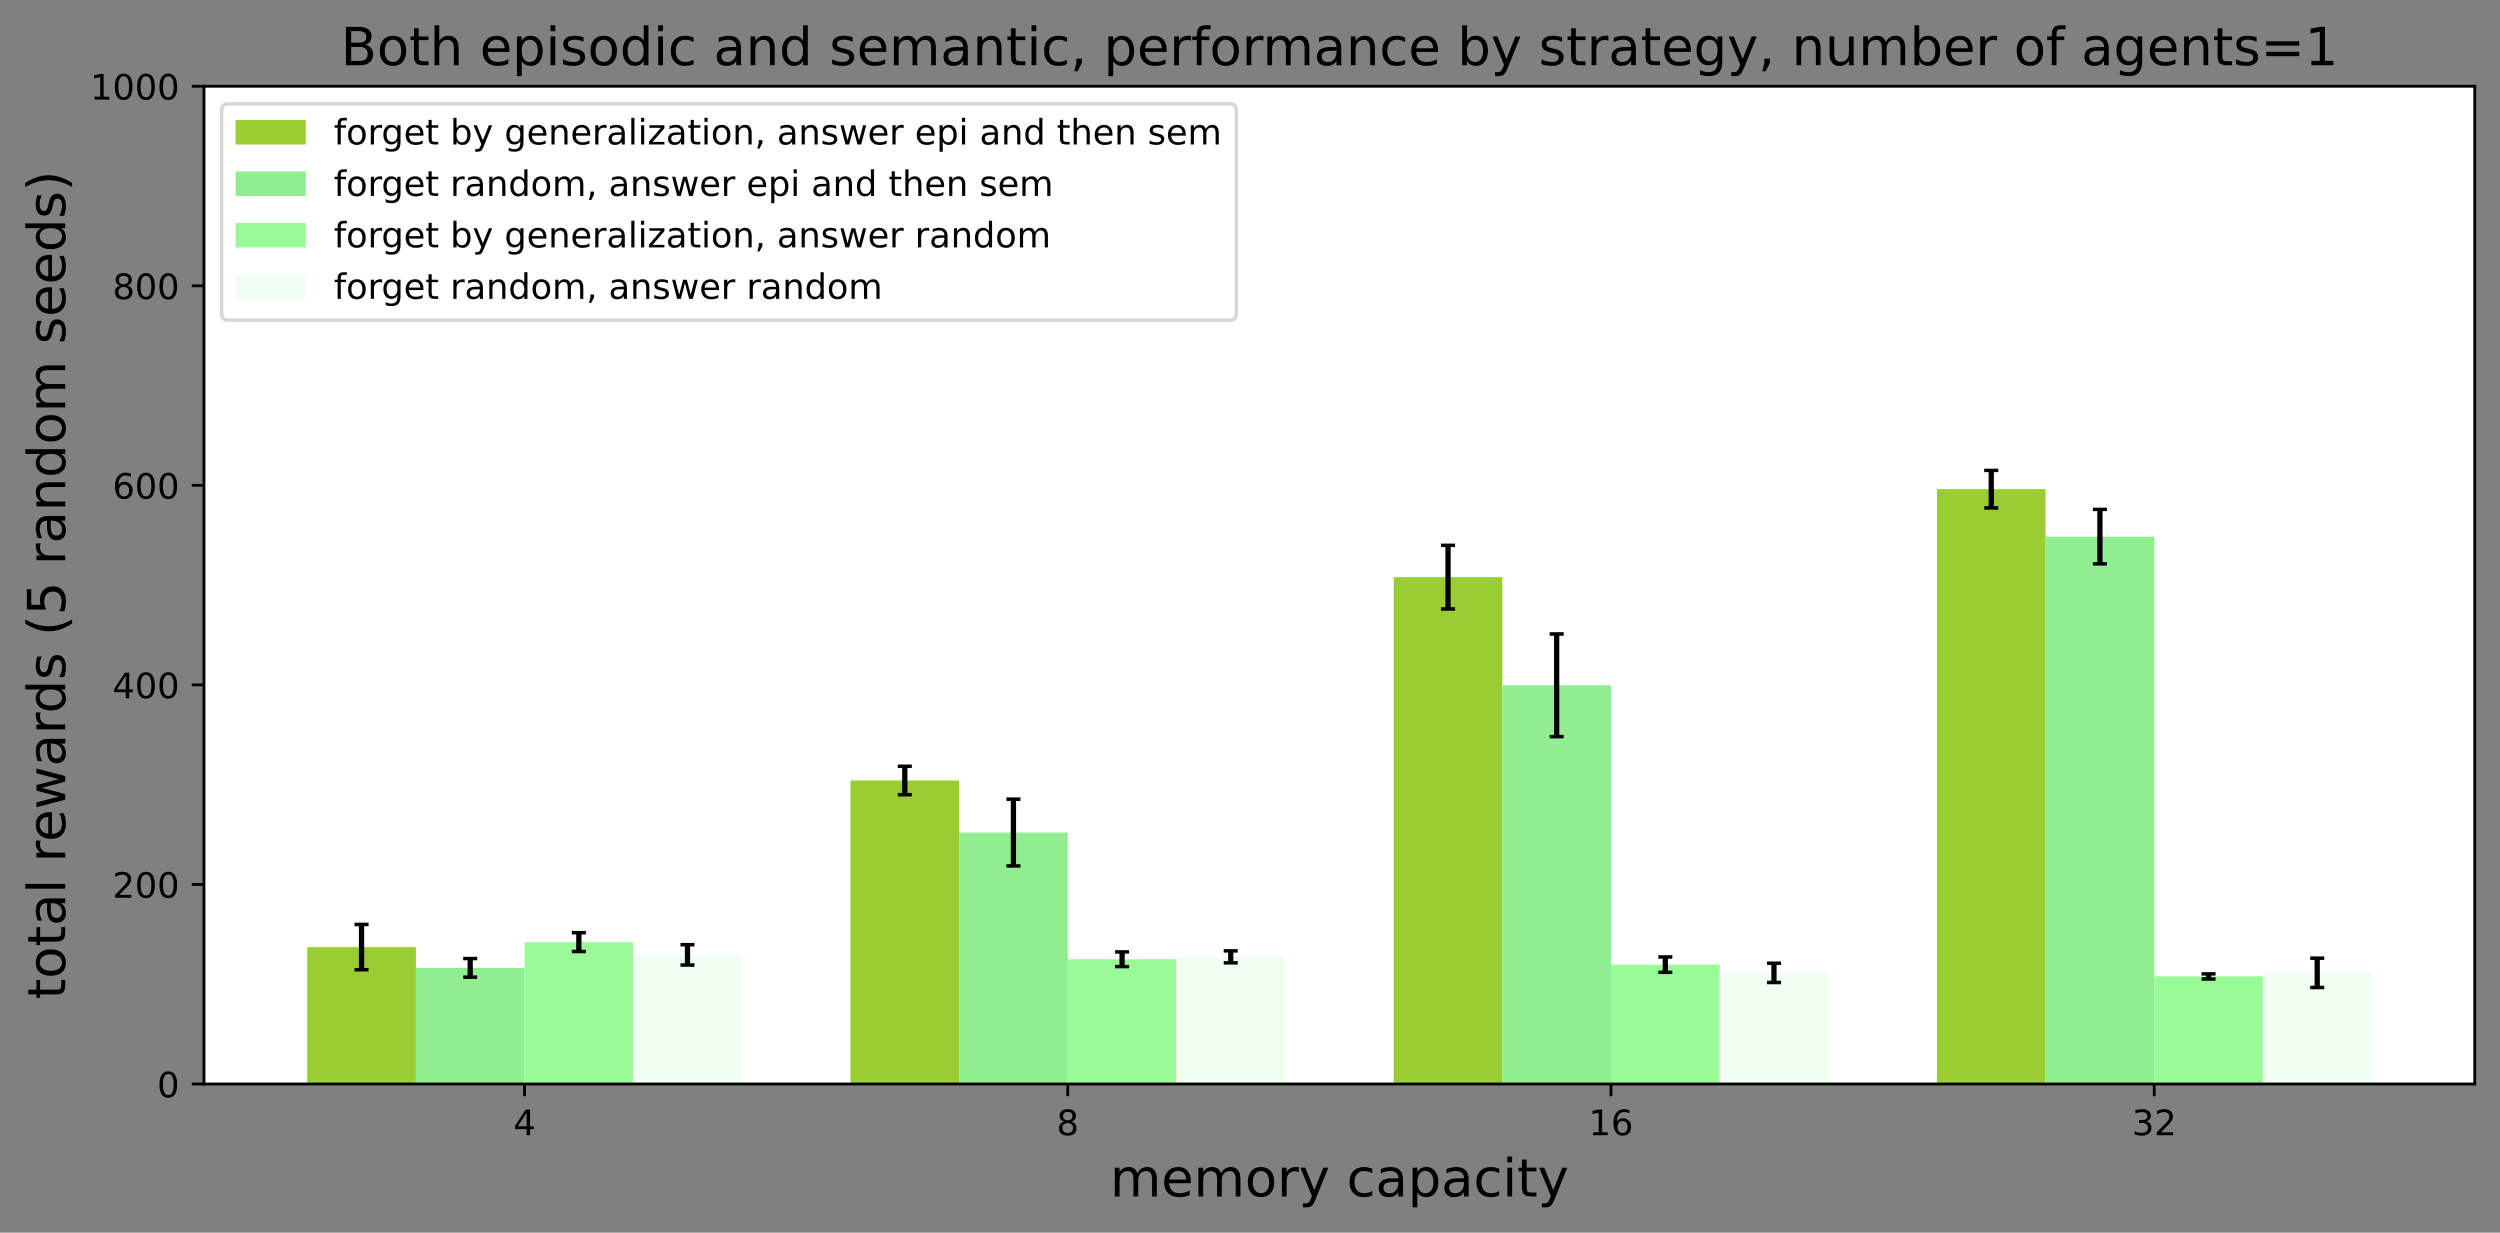 <?xml version="1.0" encoding="UTF-8"?>
<svg xmlns="http://www.w3.org/2000/svg" xmlns:xlink="http://www.w3.org/1999/xlink" width="712.628pt" height="351.378pt" viewBox="0 0 712.628 351.378" version="1.1">
<rect x="0" y="0" width="712.628" height="351.378" fill="#808080" stroke="none"/>
<defs>
<g>
<symbol overflow="visible" id="glyph0-0">
<path style="stroke:none;" d="M 3.781 -6.43 L 1.289 -2.539 L 3.781 -2.539 Z M 3.52 -7.289 L 4.762 -7.289 L 4.762 -2.539 L 5.801 -2.539 L 5.801 -1.719 L 4.762 -1.719 L 4.762 0 L 3.781 0 L 3.781 -1.719 L 0.488 -1.719 L 0.488 -2.672 Z M 3.52 -7.289 "/>
</symbol>
<symbol overflow="visible" id="glyph0-1">
<path style="stroke:none;" d="M 3.18 -3.461 C 2.711 -3.461 2.34 -3.328 2.07 -3.078 C 1.801 -2.828 1.672 -2.488 1.672 -2.051 C 1.672 -1.609 1.801 -1.262 2.07 -1.012 C 2.34 -0.762 2.711 -0.641 3.18 -0.641 C 3.641 -0.641 4.012 -0.762 4.281 -1.02 C 4.551 -1.27 4.691 -1.609 4.691 -2.051 C 4.691 -2.488 4.551 -2.828 4.289 -3.078 C 4.02 -3.328 3.648 -3.461 3.18 -3.461 Z M 2.191 -3.879 C 1.77 -3.98 1.441 -4.18 1.199 -4.469 C 0.961 -4.762 0.852 -5.109 0.852 -5.531 C 0.852 -6.109 1.051 -6.57 1.469 -6.91 C 1.879 -7.25 2.449 -7.422 3.18 -7.422 C 3.898 -7.422 4.469 -7.25 4.891 -6.91 C 5.301 -6.57 5.512 -6.109 5.512 -5.531 C 5.512 -5.109 5.391 -4.762 5.148 -4.469 C 4.91 -4.18 4.59 -3.98 4.172 -3.879 C 4.641 -3.77 5.012 -3.551 5.281 -3.23 C 5.539 -2.91 5.68 -2.512 5.68 -2.051 C 5.68 -1.34 5.461 -0.801 5.031 -0.43 C 4.59 -0.051 3.969 0.129 3.172 0.129 C 2.371 0.129 1.75 -0.051 1.32 -0.43 C 0.891 -0.801 0.68 -1.34 0.68 -2.051 C 0.68 -2.512 0.809 -2.91 1.078 -3.23 C 1.34 -3.551 1.711 -3.77 2.191 -3.879 Z M 1.828 -5.441 C 1.828 -5.059 1.941 -4.762 2.18 -4.551 C 2.422 -4.34 2.75 -4.238 3.18 -4.238 C 3.602 -4.238 3.93 -4.34 4.172 -4.551 C 4.41 -4.762 4.531 -5.059 4.531 -5.441 C 4.531 -5.82 4.41 -6.109 4.172 -6.32 C 3.93 -6.531 3.602 -6.641 3.18 -6.641 C 2.75 -6.641 2.422 -6.531 2.18 -6.32 C 1.941 -6.109 1.828 -5.82 1.828 -5.441 Z M 1.828 -5.441 "/>
</symbol>
<symbol overflow="visible" id="glyph0-2">
<path style="stroke:none;" d="M 1.238 -0.828 L 2.852 -0.828 L 2.852 -6.391 L 1.102 -6.039 L 1.102 -6.941 L 2.84 -7.289 L 3.828 -7.289 L 3.828 -0.828 L 5.441 -0.828 L 5.441 0 L 1.238 0 Z M 1.238 -0.828 "/>
</symbol>
<symbol overflow="visible" id="glyph0-3">
<path style="stroke:none;" d="M 3.301 -4.039 C 2.859 -4.039 2.512 -3.879 2.25 -3.578 C 1.988 -3.281 1.859 -2.859 1.859 -2.34 C 1.859 -1.809 1.988 -1.391 2.25 -1.09 C 2.512 -0.789 2.859 -0.641 3.301 -0.641 C 3.738 -0.641 4.09 -0.789 4.352 -1.09 C 4.609 -1.391 4.738 -1.809 4.738 -2.34 C 4.738 -2.859 4.609 -3.281 4.352 -3.578 C 4.09 -3.879 3.738 -4.039 3.301 -4.039 Z M 5.262 -7.129 L 5.262 -6.23 C 5.012 -6.352 4.762 -6.441 4.512 -6.5 C 4.25 -6.559 4 -6.59 3.762 -6.59 C 3.102 -6.59 2.602 -6.371 2.262 -5.93 C 1.922 -5.488 1.719 -4.82 1.68 -3.941 C 1.871 -4.219 2.109 -4.441 2.398 -4.59 C 2.691 -4.738 3.012 -4.82 3.359 -4.82 C 4.09 -4.82 4.672 -4.59 5.09 -4.148 C 5.512 -3.711 5.73 -3.102 5.73 -2.34 C 5.73 -1.59 5.5 -0.988 5.059 -0.539 C 4.621 -0.09 4.031 0.129 3.301 0.129 C 2.461 0.129 1.809 -0.191 1.371 -0.828 C 0.922 -1.469 0.699 -2.41 0.699 -3.641 C 0.699 -4.789 0.969 -5.711 1.52 -6.391 C 2.059 -7.07 2.801 -7.422 3.719 -7.422 C 3.961 -7.422 4.211 -7.391 4.469 -7.352 C 4.719 -7.301 4.98 -7.23 5.262 -7.129 Z M 5.262 -7.129 "/>
</symbol>
<symbol overflow="visible" id="glyph0-4">
<path style="stroke:none;" d="M 4.059 -3.93 C 4.531 -3.828 4.898 -3.621 5.16 -3.301 C 5.422 -2.98 5.559 -2.578 5.559 -2.121 C 5.559 -1.398 5.309 -0.84 4.82 -0.449 C 4.32 -0.059 3.621 0.129 2.711 0.129 C 2.398 0.129 2.078 0.102 1.762 0.039 C 1.441 -0.012 1.102 -0.102 0.762 -0.219 L 0.762 -1.172 C 1.031 -1.012 1.328 -0.891 1.66 -0.809 C 1.98 -0.73 2.32 -0.691 2.68 -0.691 C 3.301 -0.691 3.77 -0.809 4.09 -1.051 C 4.41 -1.289 4.578 -1.648 4.578 -2.121 C 4.578 -2.539 4.43 -2.879 4.129 -3.121 C 3.828 -3.359 3.41 -3.488 2.871 -3.488 L 2.02 -3.488 L 2.02 -4.301 L 2.91 -4.301 C 3.391 -4.301 3.762 -4.391 4.02 -4.59 C 4.281 -4.781 4.41 -5.059 4.41 -5.43 C 4.41 -5.801 4.27 -6.09 4.012 -6.289 C 3.738 -6.488 3.359 -6.59 2.871 -6.59 C 2.602 -6.59 2.309 -6.559 2 -6.5 C 1.691 -6.441 1.352 -6.352 0.98 -6.23 L 0.98 -7.109 C 1.352 -7.211 1.699 -7.289 2.031 -7.34 C 2.352 -7.391 2.66 -7.422 2.961 -7.422 C 3.699 -7.422 4.289 -7.25 4.73 -6.91 C 5.172 -6.57 5.391 -6.109 5.391 -5.531 C 5.391 -5.129 5.27 -4.789 5.039 -4.512 C 4.809 -4.23 4.48 -4.031 4.059 -3.93 Z M 4.059 -3.93 "/>
</symbol>
<symbol overflow="visible" id="glyph0-5">
<path style="stroke:none;" d="M 1.922 -0.828 L 5.359 -0.828 L 5.359 0 L 0.73 0 L 0.73 -0.828 C 1.102 -1.211 1.609 -1.73 2.262 -2.391 C 2.898 -3.039 3.309 -3.461 3.48 -3.648 C 3.801 -4 4.02 -4.301 4.141 -4.551 C 4.262 -4.789 4.328 -5.039 4.328 -5.281 C 4.328 -5.66 4.191 -5.98 3.922 -6.219 C 3.648 -6.461 3.301 -6.59 2.859 -6.59 C 2.551 -6.59 2.219 -6.531 1.879 -6.43 C 1.539 -6.32 1.172 -6.16 0.781 -5.941 L 0.781 -6.941 C 1.18 -7.102 1.551 -7.219 1.891 -7.301 C 2.23 -7.379 2.551 -7.422 2.84 -7.422 C 3.59 -7.422 4.191 -7.23 4.641 -6.852 C 5.09 -6.469 5.32 -5.969 5.32 -5.34 C 5.32 -5.039 5.262 -4.75 5.148 -4.488 C 5.039 -4.219 4.84 -3.898 4.539 -3.539 C 4.461 -3.441 4.199 -3.172 3.762 -2.719 C 3.32 -2.27 2.711 -1.641 1.922 -0.828 Z M 1.922 -0.828 "/>
</symbol>
<symbol overflow="visible" id="glyph0-6">
<path style="stroke:none;" d="M 3.18 -6.641 C 2.672 -6.641 2.289 -6.391 2.031 -5.891 C 1.77 -5.391 1.648 -4.641 1.648 -3.641 C 1.648 -2.641 1.77 -1.891 2.031 -1.391 C 2.289 -0.891 2.672 -0.641 3.18 -0.641 C 3.691 -0.641 4.07 -0.891 4.328 -1.391 C 4.578 -1.891 4.711 -2.641 4.711 -3.641 C 4.711 -4.641 4.578 -5.391 4.328 -5.891 C 4.07 -6.391 3.691 -6.641 3.18 -6.641 Z M 3.18 -7.422 C 3.988 -7.422 4.609 -7.09 5.051 -6.449 C 5.48 -5.801 5.699 -4.859 5.699 -3.641 C 5.699 -2.41 5.48 -1.469 5.051 -0.828 C 4.609 -0.191 3.988 0.129 3.172 0.129 C 2.352 0.129 1.73 -0.191 1.301 -0.828 C 0.871 -1.469 0.66 -2.41 0.66 -3.641 C 0.66 -4.859 0.871 -5.801 1.301 -6.449 C 1.73 -7.09 2.359 -7.422 3.18 -7.422 Z M 3.18 -7.422 "/>
</symbol>
<symbol overflow="visible" id="glyph0-7">
<path style="stroke:none;" d="M 3.711 -7.602 L 3.711 -6.852 L 2.852 -6.852 C 2.531 -6.852 2.301 -6.781 2.18 -6.648 C 2.051 -6.52 1.988 -6.289 1.988 -5.949 L 1.988 -5.469 L 3.469 -5.469 L 3.469 -4.77 L 1.988 -4.77 L 1.988 0 L 1.09 0 L 1.09 -4.77 L 0.23 -4.77 L 0.23 -5.469 L 1.09 -5.469 L 1.09 -5.852 C 1.09 -6.449 1.23 -6.898 1.512 -7.18 C 1.789 -7.461 2.238 -7.602 2.859 -7.602 Z M 3.711 -7.602 "/>
</symbol>
<symbol overflow="visible" id="glyph0-8">
<path style="stroke:none;" d="M 3.059 -4.84 C 2.578 -4.84 2.199 -4.648 1.922 -4.27 C 1.641 -3.891 1.5 -3.379 1.5 -2.73 C 1.5 -2.07 1.629 -1.559 1.91 -1.18 C 2.191 -0.801 2.57 -0.621 3.059 -0.621 C 3.539 -0.621 3.922 -0.801 4.199 -1.18 C 4.48 -1.559 4.621 -2.07 4.621 -2.73 C 4.621 -3.371 4.48 -3.891 4.199 -4.27 C 3.922 -4.648 3.539 -4.84 3.059 -4.84 Z M 3.059 -5.602 C 3.84 -5.602 4.449 -5.34 4.898 -4.84 C 5.34 -4.328 5.57 -3.629 5.57 -2.73 C 5.57 -1.828 5.34 -1.129 4.898 -0.629 C 4.449 -0.121 3.84 0.129 3.059 0.129 C 2.27 0.129 1.648 -0.121 1.211 -0.629 C 0.77 -1.129 0.551 -1.828 0.551 -2.73 C 0.551 -3.629 0.77 -4.328 1.211 -4.84 C 1.648 -5.34 2.27 -5.602 3.059 -5.602 Z M 3.059 -5.602 "/>
</symbol>
<symbol overflow="visible" id="glyph0-9">
<path style="stroke:none;" d="M 4.109 -4.629 C 4.012 -4.691 3.898 -4.73 3.781 -4.762 C 3.66 -4.781 3.531 -4.801 3.391 -4.801 C 2.879 -4.801 2.488 -4.629 2.219 -4.301 C 1.941 -3.969 1.809 -3.5 1.809 -2.879 L 1.809 0 L 0.91 0 L 0.91 -5.469 L 1.809 -5.469 L 1.809 -4.621 C 1.988 -4.949 2.238 -5.199 2.539 -5.359 C 2.84 -5.52 3.211 -5.602 3.648 -5.602 C 3.711 -5.602 3.781 -5.59 3.859 -5.59 C 3.93 -5.578 4.012 -5.57 4.109 -5.551 Z M 4.109 -4.629 "/>
</symbol>
<symbol overflow="visible" id="glyph0-10">
<path style="stroke:none;" d="M 4.539 -2.801 C 4.539 -3.441 4.398 -3.949 4.141 -4.309 C 3.871 -4.672 3.488 -4.852 3.012 -4.852 C 2.531 -4.852 2.148 -4.672 1.879 -4.309 C 1.609 -3.949 1.48 -3.441 1.48 -2.801 C 1.48 -2.148 1.609 -1.648 1.879 -1.289 C 2.148 -0.93 2.531 -0.75 3.012 -0.75 C 3.488 -0.75 3.871 -0.93 4.141 -1.289 C 4.398 -1.648 4.539 -2.148 4.539 -2.801 Z M 5.441 -0.68 C 5.441 0.238 5.23 0.93 4.82 1.391 C 4.398 1.84 3.77 2.07 2.922 2.07 C 2.602 2.07 2.309 2.039 2.031 2 C 1.75 1.949 1.469 1.879 1.211 1.781 L 1.211 0.91 C 1.469 1.051 1.73 1.148 1.988 1.219 C 2.25 1.289 2.512 1.328 2.781 1.328 C 3.359 1.328 3.801 1.172 4.102 0.871 C 4.391 0.559 4.539 0.102 4.539 -0.52 L 4.539 -0.961 C 4.352 -0.641 4.109 -0.398 3.82 -0.238 C 3.531 -0.078 3.191 0 2.789 0 C 2.109 0 1.57 -0.25 1.16 -0.762 C 0.75 -1.27 0.551 -1.949 0.551 -2.801 C 0.551 -3.641 0.75 -4.32 1.16 -4.828 C 1.57 -5.34 2.109 -5.602 2.789 -5.602 C 3.191 -5.602 3.531 -5.52 3.82 -5.359 C 4.109 -5.199 4.352 -4.961 4.539 -4.641 L 4.539 -5.469 L 5.441 -5.469 Z M 5.441 -0.68 "/>
</symbol>
<symbol overflow="visible" id="glyph0-11">
<path style="stroke:none;" d="M 5.621 -2.961 L 5.621 -2.52 L 1.488 -2.52 C 1.531 -1.898 1.711 -1.422 2.051 -1.102 C 2.379 -0.781 2.84 -0.621 3.441 -0.621 C 3.781 -0.621 4.121 -0.66 4.441 -0.738 C 4.762 -0.82 5.09 -0.949 5.41 -1.129 L 5.41 -0.281 C 5.09 -0.141 4.762 -0.031 4.422 0.031 C 4.078 0.09 3.73 0.129 3.391 0.129 C 2.512 0.129 1.82 -0.121 1.309 -0.621 C 0.801 -1.121 0.551 -1.809 0.551 -2.68 C 0.551 -3.57 0.789 -4.281 1.27 -4.809 C 1.75 -5.328 2.41 -5.602 3.23 -5.602 C 3.969 -5.602 4.551 -5.359 4.98 -4.891 C 5.398 -4.41 5.621 -3.77 5.621 -2.961 Z M 4.719 -3.219 C 4.711 -3.711 4.57 -4.102 4.309 -4.398 C 4.039 -4.691 3.68 -4.84 3.238 -4.84 C 2.738 -4.84 2.34 -4.691 2.039 -4.41 C 1.738 -4.129 1.559 -3.73 1.52 -3.219 Z M 4.719 -3.219 "/>
</symbol>
<symbol overflow="visible" id="glyph0-12">
<path style="stroke:none;" d="M 1.828 -7.02 L 1.828 -5.469 L 3.68 -5.469 L 3.68 -4.77 L 1.828 -4.77 L 1.828 -1.801 C 1.828 -1.352 1.891 -1.059 2.012 -0.941 C 2.129 -0.809 2.379 -0.75 2.762 -0.75 L 3.68 -0.75 L 3.68 0 L 2.762 0 C 2.059 0 1.578 -0.129 1.32 -0.391 C 1.059 -0.648 0.93 -1.121 0.93 -1.801 L 0.93 -4.77 L 0.27 -4.77 L 0.27 -5.469 L 0.93 -5.469 L 0.93 -7.02 Z M 1.828 -7.02 "/>
</symbol>
<symbol overflow="visible" id="glyph0-13">
<path style="stroke:none;" d=""/>
</symbol>
<symbol overflow="visible" id="glyph0-14">
<path style="stroke:none;" d="M 4.871 -2.73 C 4.871 -3.391 4.73 -3.898 4.461 -4.281 C 4.18 -4.66 3.809 -4.852 3.34 -4.852 C 2.859 -4.852 2.488 -4.66 2.219 -4.281 C 1.941 -3.898 1.809 -3.391 1.809 -2.73 C 1.809 -2.07 1.941 -1.551 2.219 -1.172 C 2.488 -0.789 2.859 -0.609 3.34 -0.609 C 3.809 -0.609 4.18 -0.789 4.461 -1.172 C 4.73 -1.551 4.871 -2.07 4.871 -2.73 Z M 1.809 -4.641 C 1.988 -4.961 2.23 -5.199 2.52 -5.359 C 2.809 -5.52 3.16 -5.602 3.559 -5.602 C 4.219 -5.602 4.762 -5.328 5.18 -4.809 C 5.59 -4.281 5.801 -3.59 5.801 -2.73 C 5.801 -1.871 5.59 -1.172 5.18 -0.648 C 4.762 -0.129 4.219 0.129 3.559 0.129 C 3.16 0.129 2.809 0.051 2.52 -0.102 C 2.23 -0.25 1.988 -0.488 1.809 -0.82 L 1.809 0 L 0.91 0 L 0.91 -7.602 L 1.809 -7.602 Z M 1.809 -4.641 "/>
</symbol>
<symbol overflow="visible" id="glyph0-15">
<path style="stroke:none;" d="M 3.219 0.5 C 2.961 1.141 2.711 1.57 2.469 1.77 C 2.23 1.969 1.91 2.07 1.512 2.07 L 0.789 2.07 L 0.789 1.32 L 1.32 1.32 C 1.559 1.32 1.75 1.262 1.891 1.141 C 2.031 1.02 2.18 0.75 2.352 0.309 L 2.512 -0.09 L 0.301 -5.469 L 1.25 -5.469 L 2.961 -1.191 L 4.672 -5.469 L 5.621 -5.469 Z M 3.219 0.5 "/>
</symbol>
<symbol overflow="visible" id="glyph0-16">
<path style="stroke:none;" d="M 5.488 -3.301 L 5.488 0 L 4.59 0 L 4.59 -3.27 C 4.59 -3.789 4.48 -4.172 4.281 -4.43 C 4.078 -4.691 3.781 -4.82 3.379 -4.82 C 2.891 -4.82 2.512 -4.66 2.23 -4.352 C 1.949 -4.039 1.809 -3.621 1.809 -3.09 L 1.809 0 L 0.91 0 L 0.91 -5.469 L 1.809 -5.469 L 1.809 -4.621 C 2.02 -4.941 2.27 -5.191 2.57 -5.352 C 2.859 -5.512 3.199 -5.602 3.578 -5.602 C 4.199 -5.602 4.68 -5.398 5 -5.012 C 5.32 -4.621 5.488 -4.051 5.488 -3.301 Z M 5.488 -3.301 "/>
</symbol>
<symbol overflow="visible" id="glyph0-17">
<path style="stroke:none;" d="M 3.43 -2.75 C 2.699 -2.75 2.199 -2.66 1.922 -2.5 C 1.641 -2.328 1.5 -2.051 1.5 -1.648 C 1.5 -1.328 1.602 -1.07 1.809 -0.891 C 2.02 -0.699 2.309 -0.609 2.672 -0.609 C 3.172 -0.609 3.57 -0.781 3.871 -1.141 C 4.172 -1.488 4.32 -1.961 4.32 -2.551 L 4.32 -2.75 Z M 5.219 -3.121 L 5.219 0 L 4.32 0 L 4.32 -0.828 C 4.109 -0.488 3.852 -0.25 3.551 -0.102 C 3.25 0.051 2.871 0.129 2.43 0.129 C 1.871 0.129 1.422 -0.02 1.09 -0.328 C 0.762 -0.641 0.602 -1.059 0.602 -1.59 C 0.602 -2.199 0.801 -2.66 1.219 -2.98 C 1.629 -3.289 2.238 -3.449 3.059 -3.449 L 4.32 -3.449 L 4.32 -3.539 C 4.32 -3.949 4.18 -4.27 3.91 -4.5 C 3.641 -4.719 3.262 -4.84 2.77 -4.84 C 2.449 -4.84 2.148 -4.801 1.852 -4.719 C 1.551 -4.641 1.27 -4.531 1 -4.391 L 1 -5.219 C 1.32 -5.34 1.641 -5.441 1.949 -5.5 C 2.262 -5.559 2.559 -5.602 2.859 -5.602 C 3.648 -5.602 4.238 -5.391 4.629 -4.98 C 5.02 -4.57 5.219 -3.949 5.219 -3.121 Z M 5.219 -3.121 "/>
</symbol>
<symbol overflow="visible" id="glyph0-18">
<path style="stroke:none;" d="M 0.941 -7.602 L 1.84 -7.602 L 1.84 0 L 0.941 0 Z M 0.941 -7.602 "/>
</symbol>
<symbol overflow="visible" id="glyph0-19">
<path style="stroke:none;" d="M 0.941 -5.469 L 1.84 -5.469 L 1.84 0 L 0.941 0 Z M 0.941 -7.602 L 1.84 -7.602 L 1.84 -6.461 L 0.941 -6.461 Z M 0.941 -7.602 "/>
</symbol>
<symbol overflow="visible" id="glyph0-20">
<path style="stroke:none;" d="M 0.551 -5.469 L 4.82 -5.469 L 4.82 -4.648 L 1.441 -0.719 L 4.82 -0.719 L 4.82 0 L 0.43 0 L 0.43 -0.82 L 3.809 -4.75 L 0.551 -4.75 Z M 0.551 -5.469 "/>
</symbol>
<symbol overflow="visible" id="glyph0-21">
<path style="stroke:none;" d="M 1.172 -1.238 L 2.199 -1.238 L 2.199 -0.398 L 1.398 1.148 L 0.77 1.148 L 1.172 -0.398 Z M 1.172 -1.238 "/>
</symbol>
<symbol overflow="visible" id="glyph0-22">
<path style="stroke:none;" d="M 4.43 -5.309 L 4.43 -4.461 C 4.172 -4.578 3.91 -4.68 3.641 -4.75 C 3.359 -4.809 3.078 -4.852 2.789 -4.852 C 2.34 -4.852 2 -4.781 1.781 -4.641 C 1.559 -4.5 1.449 -4.301 1.449 -4.031 C 1.449 -3.82 1.531 -3.66 1.691 -3.539 C 1.852 -3.422 2.172 -3.301 2.648 -3.199 L 2.961 -3.129 C 3.602 -2.988 4.051 -2.789 4.32 -2.551 C 4.578 -2.301 4.719 -1.949 4.719 -1.512 C 4.719 -1 4.52 -0.602 4.121 -0.309 C 3.719 -0.012 3.16 0.129 2.461 0.129 C 2.16 0.129 1.859 0.102 1.539 0.051 C 1.219 0 0.891 -0.078 0.539 -0.199 L 0.539 -1.129 C 0.871 -0.949 1.199 -0.82 1.52 -0.738 C 1.84 -0.648 2.16 -0.609 2.48 -0.609 C 2.898 -0.609 3.23 -0.68 3.461 -0.82 C 3.68 -0.961 3.801 -1.172 3.801 -1.441 C 3.801 -1.68 3.711 -1.871 3.551 -2 C 3.391 -2.129 3.031 -2.262 2.469 -2.379 L 2.16 -2.449 C 1.602 -2.57 1.191 -2.75 0.949 -2.988 C 0.699 -3.23 0.578 -3.559 0.578 -3.988 C 0.578 -4.5 0.762 -4.898 1.121 -5.18 C 1.48 -5.461 2 -5.602 2.68 -5.602 C 3.012 -5.602 3.32 -5.57 3.621 -5.52 C 3.91 -5.469 4.18 -5.398 4.43 -5.309 Z M 4.43 -5.309 "/>
</symbol>
<symbol overflow="visible" id="glyph0-23">
<path style="stroke:none;" d="M 0.422 -5.469 L 1.32 -5.469 L 2.441 -1.199 L 3.559 -5.469 L 4.621 -5.469 L 5.738 -1.199 L 6.859 -5.469 L 7.762 -5.469 L 6.328 0 L 5.27 0 L 4.09 -4.48 L 2.91 0 L 1.852 0 Z M 0.422 -5.469 "/>
</symbol>
<symbol overflow="visible" id="glyph0-24">
<path style="stroke:none;" d="M 1.809 -0.82 L 1.809 2.07 L 0.91 2.07 L 0.91 -5.469 L 1.809 -5.469 L 1.809 -4.641 C 1.988 -4.961 2.23 -5.199 2.52 -5.359 C 2.809 -5.52 3.16 -5.602 3.559 -5.602 C 4.219 -5.602 4.762 -5.328 5.18 -4.809 C 5.59 -4.281 5.801 -3.59 5.801 -2.73 C 5.801 -1.871 5.59 -1.172 5.18 -0.648 C 4.762 -0.129 4.219 0.129 3.559 0.129 C 3.16 0.129 2.809 0.051 2.52 -0.102 C 2.23 -0.25 1.988 -0.488 1.809 -0.82 Z M 4.871 -2.73 C 4.871 -3.391 4.73 -3.898 4.461 -4.281 C 4.18 -4.66 3.809 -4.852 3.34 -4.852 C 2.859 -4.852 2.488 -4.66 2.219 -4.281 C 1.941 -3.898 1.809 -3.391 1.809 -2.73 C 1.809 -2.07 1.941 -1.551 2.219 -1.172 C 2.488 -0.789 2.859 -0.609 3.34 -0.609 C 3.809 -0.609 4.18 -0.789 4.461 -1.172 C 4.73 -1.551 4.871 -2.07 4.871 -2.73 Z M 4.871 -2.73 "/>
</symbol>
<symbol overflow="visible" id="glyph0-25">
<path style="stroke:none;" d="M 4.539 -4.641 L 4.539 -7.602 L 5.441 -7.602 L 5.441 0 L 4.539 0 L 4.539 -0.82 C 4.352 -0.488 4.109 -0.25 3.82 -0.102 C 3.531 0.051 3.191 0.129 2.789 0.129 C 2.129 0.129 1.59 -0.129 1.172 -0.648 C 0.75 -1.172 0.551 -1.871 0.551 -2.73 C 0.551 -3.59 0.75 -4.281 1.172 -4.809 C 1.59 -5.328 2.129 -5.602 2.789 -5.602 C 3.191 -5.602 3.531 -5.52 3.82 -5.359 C 4.109 -5.199 4.352 -4.961 4.539 -4.641 Z M 1.48 -2.73 C 1.48 -2.07 1.609 -1.551 1.879 -1.172 C 2.148 -0.789 2.52 -0.609 3 -0.609 C 3.48 -0.609 3.852 -0.789 4.129 -1.172 C 4.398 -1.551 4.539 -2.07 4.539 -2.73 C 4.539 -3.391 4.398 -3.898 4.129 -4.281 C 3.852 -4.66 3.48 -4.852 3 -4.852 C 2.52 -4.852 2.148 -4.66 1.879 -4.281 C 1.609 -3.898 1.48 -3.391 1.48 -2.73 Z M 1.48 -2.73 "/>
</symbol>
<symbol overflow="visible" id="glyph0-26">
<path style="stroke:none;" d="M 5.488 -3.301 L 5.488 0 L 4.59 0 L 4.59 -3.27 C 4.59 -3.789 4.48 -4.172 4.281 -4.43 C 4.078 -4.691 3.781 -4.82 3.379 -4.82 C 2.891 -4.82 2.512 -4.66 2.23 -4.352 C 1.949 -4.039 1.809 -3.621 1.809 -3.09 L 1.809 0 L 0.91 0 L 0.91 -7.602 L 1.809 -7.602 L 1.809 -4.621 C 2.02 -4.941 2.27 -5.191 2.57 -5.352 C 2.859 -5.512 3.199 -5.602 3.578 -5.602 C 4.199 -5.602 4.68 -5.398 5 -5.012 C 5.32 -4.621 5.488 -4.051 5.488 -3.301 Z M 5.488 -3.301 "/>
</symbol>
<symbol overflow="visible" id="glyph0-27">
<path style="stroke:none;" d="M 5.199 -4.422 C 5.422 -4.82 5.691 -5.109 6 -5.309 C 6.309 -5.5 6.68 -5.602 7.109 -5.602 C 7.672 -5.602 8.109 -5.398 8.422 -5 C 8.73 -4.602 8.891 -4.031 8.891 -3.301 L 8.891 0 L 7.988 0 L 7.988 -3.27 C 7.988 -3.789 7.891 -4.18 7.711 -4.441 C 7.52 -4.691 7.238 -4.82 6.859 -4.82 C 6.391 -4.82 6.02 -4.66 5.75 -4.352 C 5.48 -4.039 5.352 -3.621 5.352 -3.09 L 5.352 0 L 4.449 0 L 4.449 -3.27 C 4.449 -3.789 4.352 -4.18 4.172 -4.441 C 3.98 -4.691 3.691 -4.82 3.309 -4.82 C 2.852 -4.82 2.48 -4.66 2.211 -4.352 C 1.941 -4.039 1.809 -3.621 1.809 -3.09 L 1.809 0 L 0.91 0 L 0.91 -5.469 L 1.809 -5.469 L 1.809 -4.621 C 2.012 -4.949 2.262 -5.199 2.551 -5.359 C 2.828 -5.52 3.172 -5.602 3.57 -5.602 C 3.969 -5.602 4.301 -5.5 4.578 -5.301 C 4.859 -5.102 5.059 -4.801 5.199 -4.422 Z M 5.199 -4.422 "/>
</symbol>
<symbol overflow="visible" id="glyph1-0">
<path style="stroke:none;" d="M 7.801 -6.629 C 8.129 -7.23 8.535 -7.664 9 -7.965 C 9.465 -8.25 10.02 -8.398 10.664 -8.398 C 11.504 -8.398 12.164 -8.102 12.629 -7.5 C 13.094 -6.898 13.336 -6.047 13.336 -4.949 L 13.336 0 L 11.984 0 L 11.984 -4.906 C 11.984 -5.684 11.836 -6.27 11.566 -6.66 C 11.281 -7.035 10.859 -7.23 10.289 -7.23 C 9.586 -7.23 9.031 -6.988 8.625 -6.523 C 8.219 -6.059 8.023 -5.43 8.023 -4.637 L 8.023 0 L 6.676 0 L 6.676 -4.906 C 6.676 -5.684 6.523 -6.27 6.254 -6.66 C 5.969 -7.035 5.535 -7.23 4.965 -7.23 C 4.273 -7.23 3.719 -6.988 3.316 -6.523 C 2.91 -6.059 2.715 -5.43 2.715 -4.637 L 2.715 0 L 1.363 0 L 1.363 -8.203 L 2.715 -8.203 L 2.715 -6.93 C 3.016 -7.426 3.391 -7.801 3.824 -8.039 C 4.246 -8.281 4.754 -8.398 5.355 -8.398 C 5.953 -8.398 6.449 -8.25 6.871 -7.949 C 7.289 -7.648 7.59 -7.199 7.801 -6.629 Z M 7.801 -6.629 "/>
</symbol>
<symbol overflow="visible" id="glyph1-1">
<path style="stroke:none;" d="M 8.43 -4.441 L 8.43 -3.781 L 2.234 -3.781 C 2.297 -2.852 2.566 -2.129 3.074 -1.648 C 3.57 -1.172 4.262 -0.93 5.16 -0.93 C 5.672 -0.93 6.18 -0.988 6.66 -1.109 C 7.141 -1.23 7.637 -1.426 8.113 -1.695 L 8.113 -0.422 C 7.637 -0.211 7.141 -0.047 6.629 0.047 C 6.121 0.137 5.594 0.195 5.086 0.195 C 3.766 0.195 2.73 -0.18 1.965 -0.93 C 1.199 -1.68 0.824 -2.715 0.824 -4.02 C 0.824 -5.355 1.184 -6.422 1.906 -7.215 C 2.625 -7.996 3.613 -8.398 4.844 -8.398 C 5.953 -8.398 6.824 -8.039 7.469 -7.336 C 8.102 -6.613 8.43 -5.656 8.43 -4.441 Z M 7.078 -4.828 C 7.066 -5.566 6.855 -6.148 6.465 -6.602 C 6.059 -7.035 5.52 -7.262 4.859 -7.262 C 4.109 -7.262 3.512 -7.035 3.059 -6.613 C 2.609 -6.195 2.34 -5.594 2.281 -4.828 Z M 7.078 -4.828 "/>
</symbol>
<symbol overflow="visible" id="glyph1-2">
<path style="stroke:none;" d="M 4.59 -7.262 C 3.871 -7.262 3.301 -6.977 2.879 -6.406 C 2.461 -5.836 2.25 -5.07 2.25 -4.094 C 2.25 -3.105 2.445 -2.34 2.863 -1.77 C 3.285 -1.199 3.855 -0.93 4.59 -0.93 C 5.309 -0.93 5.879 -1.199 6.301 -1.77 C 6.719 -2.34 6.93 -3.105 6.93 -4.094 C 6.93 -5.055 6.719 -5.836 6.301 -6.406 C 5.879 -6.977 5.309 -7.262 4.59 -7.262 Z M 4.59 -8.398 C 5.762 -8.398 6.676 -8.012 7.352 -7.262 C 8.012 -6.496 8.355 -5.445 8.355 -4.094 C 8.355 -2.746 8.012 -1.695 7.352 -0.945 C 6.676 -0.18 5.762 0.195 4.59 0.195 C 3.406 0.195 2.477 -0.18 1.816 -0.945 C 1.156 -1.695 0.824 -2.746 0.824 -4.094 C 0.824 -5.445 1.156 -6.496 1.816 -7.262 C 2.477 -8.012 3.406 -8.398 4.59 -8.398 Z M 4.59 -8.398 "/>
</symbol>
<symbol overflow="visible" id="glyph1-3">
<path style="stroke:none;" d="M 6.164 -6.945 C 6.016 -7.035 5.852 -7.094 5.672 -7.141 C 5.488 -7.172 5.297 -7.199 5.086 -7.199 C 4.32 -7.199 3.734 -6.945 3.328 -6.449 C 2.91 -5.953 2.715 -5.25 2.715 -4.32 L 2.715 0 L 1.363 0 L 1.363 -8.203 L 2.715 -8.203 L 2.715 -6.93 C 2.984 -7.426 3.359 -7.801 3.809 -8.039 C 4.262 -8.281 4.816 -8.398 5.477 -8.398 C 5.566 -8.398 5.672 -8.387 5.789 -8.387 C 5.895 -8.371 6.016 -8.355 6.164 -8.324 Z M 6.164 -6.945 "/>
</symbol>
<symbol overflow="visible" id="glyph1-4">
<path style="stroke:none;" d="M 4.828 0.75 C 4.441 1.711 4.066 2.355 3.703 2.656 C 3.344 2.953 2.863 3.105 2.266 3.105 L 1.184 3.105 L 1.184 1.98 L 1.98 1.98 C 2.34 1.98 2.625 1.891 2.836 1.711 C 3.047 1.531 3.27 1.125 3.523 0.465 L 3.766 -0.137 L 0.449 -8.203 L 1.875 -8.203 L 4.441 -1.785 L 7.004 -8.203 L 8.43 -8.203 Z M 4.828 0.75 "/>
</symbol>
<symbol overflow="visible" id="glyph1-5">
<path style="stroke:none;" d=""/>
</symbol>
<symbol overflow="visible" id="glyph1-6">
<path style="stroke:none;" d="M 7.32 -7.891 L 7.32 -6.629 C 6.93 -6.84 6.555 -6.988 6.164 -7.094 C 5.773 -7.199 5.398 -7.262 5.012 -7.262 C 4.141 -7.262 3.449 -6.977 2.969 -6.422 C 2.488 -5.863 2.25 -5.086 2.25 -4.094 C 2.25 -3.09 2.488 -2.309 2.969 -1.754 C 3.449 -1.199 4.141 -0.93 5.012 -0.93 C 5.398 -0.93 5.773 -0.977 6.164 -1.078 C 6.555 -1.184 6.93 -1.352 7.32 -1.559 L 7.32 -0.316 C 6.93 -0.137 6.539 0 6.148 0.074 C 5.746 0.148 5.309 0.195 4.859 0.195 C 3.629 0.195 2.641 -0.18 1.922 -0.961 C 1.184 -1.727 0.824 -2.773 0.824 -4.094 C 0.824 -5.43 1.184 -6.48 1.922 -7.246 C 2.656 -8.012 3.66 -8.398 4.949 -8.398 C 5.371 -8.398 5.773 -8.355 6.164 -8.266 C 6.555 -8.176 6.945 -8.055 7.32 -7.891 Z M 7.32 -7.891 "/>
</symbol>
<symbol overflow="visible" id="glyph1-7">
<path style="stroke:none;" d="M 5.145 -4.125 C 4.051 -4.125 3.301 -3.988 2.879 -3.75 C 2.461 -3.496 2.25 -3.074 2.25 -2.477 C 2.25 -1.996 2.398 -1.605 2.715 -1.336 C 3.031 -1.051 3.465 -0.914 4.004 -0.914 C 4.754 -0.914 5.355 -1.172 5.805 -1.711 C 6.254 -2.234 6.48 -2.941 6.48 -3.824 L 6.48 -4.125 Z M 7.828 -4.68 L 7.828 0 L 6.48 0 L 6.48 -1.246 C 6.164 -0.734 5.773 -0.375 5.324 -0.148 C 4.875 0.074 4.305 0.195 3.645 0.195 C 2.805 0.195 2.129 -0.031 1.637 -0.496 C 1.141 -0.961 0.898 -1.59 0.898 -2.387 C 0.898 -3.301 1.199 -3.988 1.828 -4.469 C 2.445 -4.934 3.359 -5.176 4.59 -5.176 L 6.48 -5.176 L 6.48 -5.309 C 6.48 -5.926 6.27 -6.406 5.863 -6.75 C 5.461 -7.078 4.891 -7.262 4.156 -7.262 C 3.676 -7.262 3.227 -7.199 2.773 -7.078 C 2.324 -6.961 1.906 -6.797 1.5 -6.586 L 1.5 -7.828 C 1.98 -8.012 2.461 -8.16 2.926 -8.25 C 3.391 -8.34 3.84 -8.398 4.289 -8.398 C 5.477 -8.398 6.359 -8.086 6.945 -7.469 C 7.531 -6.855 7.828 -5.926 7.828 -4.68 Z M 7.828 -4.68 "/>
</symbol>
<symbol overflow="visible" id="glyph1-8">
<path style="stroke:none;" d="M 2.715 -1.23 L 2.715 3.105 L 1.363 3.105 L 1.363 -8.203 L 2.715 -8.203 L 2.715 -6.961 C 2.984 -7.441 3.344 -7.801 3.781 -8.039 C 4.215 -8.281 4.738 -8.398 5.34 -8.398 C 6.328 -8.398 7.141 -7.996 7.77 -7.215 C 8.387 -6.422 8.699 -5.387 8.699 -4.094 C 8.699 -2.805 8.387 -1.754 7.77 -0.977 C 7.141 -0.195 6.328 0.195 5.34 0.195 C 4.738 0.195 4.215 0.074 3.781 -0.148 C 3.344 -0.375 2.984 -0.734 2.715 -1.23 Z M 7.305 -4.094 C 7.305 -5.086 7.094 -5.852 6.691 -6.422 C 6.27 -6.988 5.715 -7.273 5.012 -7.273 C 4.289 -7.273 3.734 -6.988 3.328 -6.422 C 2.91 -5.852 2.715 -5.086 2.715 -4.094 C 2.715 -3.105 2.91 -2.324 3.328 -1.754 C 3.734 -1.184 4.289 -0.914 5.012 -0.914 C 5.715 -0.914 6.27 -1.184 6.691 -1.754 C 7.094 -2.324 7.305 -3.105 7.305 -4.094 Z M 7.305 -4.094 "/>
</symbol>
<symbol overflow="visible" id="glyph1-9">
<path style="stroke:none;" d="M 1.41 -8.203 L 2.762 -8.203 L 2.762 0 L 1.41 0 Z M 1.41 -11.398 L 2.762 -11.398 L 2.762 -9.691 L 1.41 -9.691 Z M 1.41 -11.398 "/>
</symbol>
<symbol overflow="visible" id="glyph1-10">
<path style="stroke:none;" d="M 2.746 -10.531 L 2.746 -8.203 L 5.52 -8.203 L 5.52 -7.156 L 2.746 -7.156 L 2.746 -2.699 C 2.746 -2.023 2.836 -1.59 3.016 -1.41 C 3.195 -1.215 3.57 -1.125 4.141 -1.125 L 5.52 -1.125 L 5.52 0 L 4.141 0 C 3.09 0 2.371 -0.195 1.98 -0.586 C 1.59 -0.977 1.395 -1.68 1.395 -2.699 L 1.395 -7.156 L 0.406 -7.156 L 0.406 -8.203 L 1.395 -8.203 L 1.395 -10.531 Z M 2.746 -10.531 "/>
</symbol>
<symbol overflow="visible" id="glyph1-11">
<path style="stroke:none;" d="M 2.953 -5.219 L 2.953 -1.215 L 5.324 -1.215 C 6.121 -1.215 6.703 -1.379 7.094 -1.711 C 7.469 -2.039 7.664 -2.535 7.664 -3.227 C 7.664 -3.898 7.469 -4.395 7.094 -4.727 C 6.703 -5.055 6.121 -5.219 5.324 -5.219 Z M 2.953 -9.719 L 2.953 -6.422 L 5.145 -6.422 C 5.863 -6.422 6.391 -6.555 6.75 -6.824 C 7.109 -7.094 7.289 -7.5 7.289 -8.07 C 7.289 -8.609 7.109 -9.031 6.75 -9.301 C 6.391 -9.57 5.863 -9.719 5.145 -9.719 Z M 1.469 -10.934 L 5.25 -10.934 C 6.375 -10.934 7.246 -10.695 7.859 -10.23 C 8.461 -9.75 8.773 -9.09 8.773 -8.234 C 8.773 -7.559 8.609 -7.02 8.297 -6.629 C 7.98 -6.238 7.531 -5.984 6.93 -5.895 C 7.648 -5.73 8.219 -5.398 8.625 -4.906 C 9.016 -4.41 9.227 -3.797 9.227 -3.059 C 9.227 -2.07 8.879 -1.32 8.219 -0.797 C 7.559 -0.254 6.613 0 5.398 0 L 1.469 0 Z M 1.469 -10.934 "/>
</symbol>
<symbol overflow="visible" id="glyph1-12">
<path style="stroke:none;" d="M 8.234 -4.949 L 8.234 0 L 6.887 0 L 6.887 -4.906 C 6.887 -5.684 6.719 -6.254 6.422 -6.645 C 6.121 -7.035 5.672 -7.23 5.07 -7.23 C 4.336 -7.23 3.766 -6.988 3.344 -6.523 C 2.926 -6.059 2.715 -5.43 2.715 -4.637 L 2.715 0 L 1.363 0 L 1.363 -11.398 L 2.715 -11.398 L 2.715 -6.93 C 3.031 -7.41 3.406 -7.785 3.855 -8.023 C 4.289 -8.266 4.801 -8.398 5.371 -8.398 C 6.301 -8.398 7.02 -8.102 7.5 -7.516 C 7.98 -6.93 8.234 -6.074 8.234 -4.949 Z M 8.234 -4.949 "/>
</symbol>
<symbol overflow="visible" id="glyph1-13">
<path style="stroke:none;" d="M 6.645 -7.965 L 6.645 -6.691 C 6.254 -6.871 5.863 -7.02 5.461 -7.125 C 5.039 -7.215 4.621 -7.273 4.184 -7.273 C 3.512 -7.273 3 -7.172 2.672 -6.961 C 2.34 -6.75 2.176 -6.449 2.176 -6.047 C 2.176 -5.73 2.297 -5.488 2.535 -5.309 C 2.773 -5.129 3.254 -4.949 3.977 -4.801 L 4.441 -4.695 C 5.398 -4.484 6.074 -4.184 6.48 -3.824 C 6.871 -3.449 7.078 -2.926 7.078 -2.266 C 7.078 -1.5 6.781 -0.898 6.18 -0.465 C 5.578 -0.016 4.738 0.195 3.691 0.195 C 3.238 0.195 2.789 0.148 2.309 0.074 C 1.828 0 1.336 -0.121 0.809 -0.301 L 0.809 -1.695 C 1.305 -1.426 1.801 -1.23 2.281 -1.109 C 2.762 -0.977 3.238 -0.914 3.719 -0.914 C 4.352 -0.914 4.844 -1.02 5.191 -1.23 C 5.52 -1.441 5.699 -1.754 5.699 -2.16 C 5.699 -2.52 5.566 -2.805 5.324 -3 C 5.086 -3.195 4.547 -3.391 3.703 -3.57 L 3.238 -3.676 C 2.398 -3.855 1.785 -4.125 1.426 -4.484 C 1.051 -4.844 0.871 -5.34 0.871 -5.984 C 0.871 -6.75 1.141 -7.352 1.68 -7.77 C 2.219 -8.191 3 -8.398 4.02 -8.398 C 4.516 -8.398 4.98 -8.355 5.43 -8.281 C 5.863 -8.203 6.27 -8.102 6.645 -7.965 Z M 6.645 -7.965 "/>
</symbol>
<symbol overflow="visible" id="glyph1-14">
<path style="stroke:none;" d="M 6.809 -6.961 L 6.809 -11.398 L 8.16 -11.398 L 8.16 0 L 6.809 0 L 6.809 -1.23 C 6.523 -0.734 6.164 -0.375 5.73 -0.148 C 5.297 0.074 4.785 0.195 4.184 0.195 C 3.195 0.195 2.387 -0.195 1.754 -0.977 C 1.125 -1.754 0.824 -2.805 0.824 -4.094 C 0.824 -5.387 1.125 -6.422 1.754 -7.215 C 2.387 -7.996 3.195 -8.398 4.184 -8.398 C 4.785 -8.398 5.297 -8.281 5.73 -8.039 C 6.164 -7.801 6.523 -7.441 6.809 -6.961 Z M 2.219 -4.094 C 2.219 -3.105 2.414 -2.324 2.82 -1.754 C 3.227 -1.184 3.781 -0.914 4.5 -0.914 C 5.219 -0.914 5.773 -1.184 6.195 -1.754 C 6.602 -2.324 6.809 -3.105 6.809 -4.094 C 6.809 -5.086 6.602 -5.852 6.195 -6.422 C 5.773 -6.988 5.219 -7.273 4.5 -7.273 C 3.781 -7.273 3.227 -6.988 2.82 -6.422 C 2.414 -5.852 2.219 -5.086 2.219 -4.094 Z M 2.219 -4.094 "/>
</symbol>
<symbol overflow="visible" id="glyph1-15">
<path style="stroke:none;" d="M 8.234 -4.949 L 8.234 0 L 6.887 0 L 6.887 -4.906 C 6.887 -5.684 6.719 -6.254 6.422 -6.645 C 6.121 -7.035 5.672 -7.23 5.07 -7.23 C 4.336 -7.23 3.766 -6.988 3.344 -6.523 C 2.926 -6.059 2.715 -5.43 2.715 -4.637 L 2.715 0 L 1.363 0 L 1.363 -8.203 L 2.715 -8.203 L 2.715 -6.93 C 3.031 -7.41 3.406 -7.785 3.855 -8.023 C 4.289 -8.266 4.801 -8.398 5.371 -8.398 C 6.301 -8.398 7.02 -8.102 7.5 -7.516 C 7.98 -6.93 8.234 -6.074 8.234 -4.949 Z M 8.234 -4.949 "/>
</symbol>
<symbol overflow="visible" id="glyph1-16">
<path style="stroke:none;" d="M 1.754 -1.859 L 3.301 -1.859 L 3.301 -0.602 L 2.102 1.727 L 1.156 1.727 L 1.754 -0.602 Z M 1.754 -1.859 "/>
</symbol>
<symbol overflow="visible" id="glyph1-17">
<path style="stroke:none;" d="M 5.566 -11.398 L 5.566 -10.273 L 4.273 -10.273 C 3.797 -10.273 3.449 -10.172 3.27 -9.977 C 3.074 -9.781 2.984 -9.434 2.984 -8.926 L 2.984 -8.203 L 5.203 -8.203 L 5.203 -7.156 L 2.984 -7.156 L 2.984 0 L 1.637 0 L 1.637 -7.156 L 0.344 -7.156 L 0.344 -8.203 L 1.637 -8.203 L 1.637 -8.773 C 1.637 -9.676 1.844 -10.352 2.266 -10.77 C 2.684 -11.191 3.359 -11.398 4.289 -11.398 Z M 5.566 -11.398 "/>
</symbol>
<symbol overflow="visible" id="glyph1-18">
<path style="stroke:none;" d="M 7.305 -4.094 C 7.305 -5.086 7.094 -5.852 6.691 -6.422 C 6.27 -6.988 5.715 -7.273 5.012 -7.273 C 4.289 -7.273 3.734 -6.988 3.328 -6.422 C 2.91 -5.852 2.715 -5.086 2.715 -4.094 C 2.715 -3.105 2.91 -2.324 3.328 -1.754 C 3.734 -1.184 4.289 -0.914 5.012 -0.914 C 5.715 -0.914 6.27 -1.184 6.691 -1.754 C 7.094 -2.324 7.305 -3.105 7.305 -4.094 Z M 2.715 -6.961 C 2.984 -7.441 3.344 -7.801 3.781 -8.039 C 4.215 -8.281 4.738 -8.398 5.34 -8.398 C 6.328 -8.398 7.141 -7.996 7.77 -7.215 C 8.387 -6.422 8.699 -5.387 8.699 -4.094 C 8.699 -2.805 8.387 -1.754 7.77 -0.977 C 7.141 -0.195 6.328 0.195 5.34 0.195 C 4.738 0.195 4.215 0.074 3.781 -0.148 C 3.344 -0.375 2.984 -0.734 2.715 -1.23 L 2.715 0 L 1.363 0 L 1.363 -11.398 L 2.715 -11.398 Z M 2.715 -6.961 "/>
</symbol>
<symbol overflow="visible" id="glyph1-19">
<path style="stroke:none;" d="M 6.809 -4.199 C 6.809 -5.16 6.602 -5.926 6.211 -6.465 C 5.805 -7.004 5.234 -7.273 4.516 -7.273 C 3.797 -7.273 3.227 -7.004 2.82 -6.465 C 2.414 -5.926 2.219 -5.16 2.219 -4.199 C 2.219 -3.227 2.414 -2.477 2.82 -1.934 C 3.227 -1.395 3.797 -1.125 4.516 -1.125 C 5.234 -1.125 5.805 -1.395 6.211 -1.934 C 6.602 -2.477 6.809 -3.227 6.809 -4.199 Z M 8.16 -1.02 C 8.16 0.359 7.844 1.395 7.23 2.086 C 6.602 2.762 5.656 3.105 4.379 3.105 C 3.898 3.105 3.465 3.059 3.047 3 C 2.625 2.926 2.203 2.82 1.816 2.672 L 1.816 1.363 C 2.203 1.574 2.594 1.727 2.984 1.828 C 3.375 1.934 3.766 1.996 4.172 1.996 C 5.039 1.996 5.699 1.754 6.148 1.305 C 6.586 0.84 6.809 0.148 6.809 -0.781 L 6.809 -1.441 C 6.523 -0.961 6.164 -0.602 5.73 -0.359 C 5.297 -0.121 4.785 0 4.184 0 C 3.164 0 2.355 -0.375 1.738 -1.141 C 1.125 -1.906 0.824 -2.926 0.824 -4.199 C 0.824 -5.461 1.125 -6.48 1.738 -7.246 C 2.355 -8.012 3.164 -8.398 4.184 -8.398 C 4.785 -8.398 5.297 -8.281 5.73 -8.039 C 6.164 -7.801 6.523 -7.441 6.809 -6.961 L 6.809 -8.203 L 8.16 -8.203 Z M 8.16 -1.02 "/>
</symbol>
<symbol overflow="visible" id="glyph1-20">
<path style="stroke:none;" d="M 1.273 -3.238 L 1.273 -8.203 L 2.625 -8.203 L 2.625 -3.285 C 2.625 -2.504 2.773 -1.934 3.074 -1.547 C 3.375 -1.156 3.824 -0.961 4.441 -0.961 C 5.16 -0.961 5.746 -1.184 6.164 -1.648 C 6.586 -2.113 6.797 -2.746 6.797 -3.555 L 6.797 -8.203 L 8.145 -8.203 L 8.145 0 L 6.797 0 L 6.797 -1.262 C 6.465 -0.75 6.074 -0.391 5.656 -0.148 C 5.219 0.074 4.727 0.195 4.156 0.195 C 3.211 0.195 2.488 -0.09 2.012 -0.676 C 1.516 -1.246 1.273 -2.102 1.273 -3.238 Z M 4.664 -8.398 Z M 4.664 -8.398 "/>
</symbol>
<symbol overflow="visible" id="glyph1-21">
<path style="stroke:none;" d="M 1.59 -6.809 L 10.98 -6.809 L 10.98 -5.578 L 1.59 -5.578 Z M 1.59 -3.824 L 10.98 -3.824 L 10.98 -2.578 L 1.59 -2.578 Z M 1.59 -3.824 "/>
</symbol>
<symbol overflow="visible" id="glyph1-22">
<path style="stroke:none;" d="M 1.859 -1.246 L 4.273 -1.246 L 4.273 -9.586 L 1.648 -9.059 L 1.648 -10.41 L 4.262 -10.934 L 5.746 -10.934 L 5.746 -1.246 L 8.16 -1.246 L 8.16 0 L 1.859 0 Z M 1.859 -1.246 "/>
</symbol>
<symbol overflow="visible" id="glyph2-0">
<path style="stroke:none;" d="M -10.531 -2.746 L -8.203 -2.746 L -8.203 -5.52 L -7.156 -5.52 L -7.156 -2.746 L -2.699 -2.746 C -2.023 -2.746 -1.59 -2.836 -1.41 -3.016 C -1.215 -3.195 -1.125 -3.57 -1.125 -4.141 L -1.125 -5.52 L 0 -5.52 L 0 -4.141 C 0 -3.09 -0.195 -2.371 -0.586 -1.98 C -0.977 -1.59 -1.68 -1.395 -2.699 -1.395 L -7.156 -1.395 L -7.156 -0.406 L -8.203 -0.406 L -8.203 -1.395 L -10.531 -1.395 Z M -10.531 -2.746 "/>
</symbol>
<symbol overflow="visible" id="glyph2-1">
<path style="stroke:none;" d="M -7.262 -4.59 C -7.262 -3.871 -6.977 -3.301 -6.406 -2.879 C -5.836 -2.461 -5.07 -2.25 -4.094 -2.25 C -3.105 -2.25 -2.34 -2.445 -1.77 -2.863 C -1.199 -3.285 -0.93 -3.855 -0.93 -4.59 C -0.93 -5.309 -1.199 -5.879 -1.77 -6.301 C -2.34 -6.719 -3.105 -6.93 -4.094 -6.93 C -5.055 -6.93 -5.836 -6.719 -6.406 -6.301 C -6.977 -5.879 -7.262 -5.309 -7.262 -4.59 Z M -8.398 -4.59 C -8.398 -5.762 -8.012 -6.676 -7.262 -7.352 C -6.496 -8.012 -5.445 -8.355 -4.094 -8.355 C -2.746 -8.355 -1.695 -8.012 -0.945 -7.352 C -0.18 -6.676 0.195 -5.762 0.195 -4.59 C 0.195 -3.406 -0.18 -2.477 -0.945 -1.816 C -1.695 -1.156 -2.746 -0.824 -4.094 -0.824 C -5.445 -0.824 -6.496 -1.156 -7.262 -1.816 C -8.012 -2.477 -8.398 -3.406 -8.398 -4.59 Z M -8.398 -4.59 "/>
</symbol>
<symbol overflow="visible" id="glyph2-2">
<path style="stroke:none;" d="M -4.125 -5.145 C -4.125 -4.051 -3.988 -3.301 -3.75 -2.879 C -3.496 -2.461 -3.074 -2.25 -2.477 -2.25 C -1.996 -2.25 -1.605 -2.398 -1.336 -2.715 C -1.051 -3.031 -0.914 -3.465 -0.914 -4.004 C -0.914 -4.754 -1.172 -5.355 -1.711 -5.805 C -2.234 -6.254 -2.941 -6.48 -3.824 -6.48 L -4.125 -6.48 Z M -4.68 -7.828 L 0 -7.828 L 0 -6.48 L -1.246 -6.48 C -0.734 -6.164 -0.375 -5.773 -0.148 -5.324 C 0.074 -4.875 0.195 -4.305 0.195 -3.645 C 0.195 -2.805 -0.031 -2.129 -0.496 -1.637 C -0.961 -1.141 -1.59 -0.898 -2.387 -0.898 C -3.301 -0.898 -3.988 -1.199 -4.469 -1.828 C -4.934 -2.445 -5.176 -3.359 -5.176 -4.59 L -5.176 -6.48 L -5.309 -6.48 C -5.926 -6.48 -6.406 -6.27 -6.75 -5.863 C -7.078 -5.461 -7.262 -4.891 -7.262 -4.156 C -7.262 -3.676 -7.199 -3.227 -7.078 -2.773 C -6.961 -2.324 -6.797 -1.906 -6.586 -1.5 L -7.828 -1.5 C -8.012 -1.98 -8.16 -2.461 -8.25 -2.926 C -8.34 -3.391 -8.398 -3.84 -8.398 -4.289 C -8.398 -5.477 -8.086 -6.359 -7.469 -6.945 C -6.855 -7.531 -5.926 -7.828 -4.68 -7.828 Z M -4.68 -7.828 "/>
</symbol>
<symbol overflow="visible" id="glyph2-3">
<path style="stroke:none;" d="M -11.398 -1.41 L -11.398 -2.762 L 0 -2.762 L 0 -1.41 Z M -11.398 -1.41 "/>
</symbol>
<symbol overflow="visible" id="glyph2-4">
<path style="stroke:none;" d=""/>
</symbol>
<symbol overflow="visible" id="glyph2-5">
<path style="stroke:none;" d="M -6.945 -6.164 C -7.035 -6.016 -7.094 -5.852 -7.141 -5.672 C -7.172 -5.488 -7.199 -5.297 -7.199 -5.086 C -7.199 -4.32 -6.945 -3.734 -6.449 -3.328 C -5.953 -2.91 -5.25 -2.715 -4.32 -2.715 L 0 -2.715 L 0 -1.363 L -8.203 -1.363 L -8.203 -2.715 L -6.93 -2.715 C -7.426 -2.984 -7.801 -3.359 -8.039 -3.809 C -8.281 -4.262 -8.398 -4.816 -8.398 -5.477 C -8.398 -5.566 -8.387 -5.672 -8.387 -5.789 C -8.371 -5.895 -8.355 -6.016 -8.324 -6.164 Z M -6.945 -6.164 "/>
</symbol>
<symbol overflow="visible" id="glyph2-6">
<path style="stroke:none;" d="M -4.441 -8.43 L -3.781 -8.43 L -3.781 -2.234 C -2.852 -2.297 -2.129 -2.566 -1.648 -3.074 C -1.172 -3.57 -0.93 -4.262 -0.93 -5.16 C -0.93 -5.672 -0.988 -6.18 -1.109 -6.66 C -1.23 -7.141 -1.426 -7.637 -1.695 -8.113 L -0.422 -8.113 C -0.211 -7.637 -0.047 -7.141 0.047 -6.629 C 0.137 -6.121 0.195 -5.594 0.195 -5.086 C 0.195 -3.766 -0.18 -2.73 -0.93 -1.965 C -1.68 -1.199 -2.715 -0.824 -4.02 -0.824 C -5.355 -0.824 -6.422 -1.184 -7.215 -1.906 C -7.996 -2.625 -8.398 -3.613 -8.398 -4.844 C -8.398 -5.953 -8.039 -6.824 -7.336 -7.469 C -6.613 -8.102 -5.656 -8.43 -4.441 -8.43 Z M -4.828 -7.078 C -5.566 -7.066 -6.148 -6.855 -6.602 -6.465 C -7.035 -6.059 -7.262 -5.52 -7.262 -4.859 C -7.262 -4.109 -7.035 -3.512 -6.613 -3.059 C -6.195 -2.609 -5.594 -2.34 -4.828 -2.281 Z M -4.828 -7.078 "/>
</symbol>
<symbol overflow="visible" id="glyph2-7">
<path style="stroke:none;" d="M -8.203 -0.629 L -8.203 -1.98 L -1.801 -3.66 L -8.203 -5.34 L -8.203 -6.93 L -1.801 -8.609 L -8.203 -10.289 L -8.203 -11.641 L 0 -9.496 L 0 -7.906 L -6.719 -6.137 L 0 -4.363 L 0 -2.773 Z M -8.203 -0.629 "/>
</symbol>
<symbol overflow="visible" id="glyph2-8">
<path style="stroke:none;" d="M -6.961 -6.809 L -11.398 -6.809 L -11.398 -8.16 L 0 -8.16 L 0 -6.809 L -1.23 -6.809 C -0.734 -6.523 -0.375 -6.164 -0.148 -5.73 C 0.074 -5.297 0.195 -4.785 0.195 -4.184 C 0.195 -3.195 -0.195 -2.387 -0.977 -1.754 C -1.754 -1.125 -2.805 -0.824 -4.094 -0.824 C -5.387 -0.824 -6.422 -1.125 -7.215 -1.754 C -7.996 -2.387 -8.398 -3.195 -8.398 -4.184 C -8.398 -4.785 -8.281 -5.297 -8.039 -5.73 C -7.801 -6.164 -7.441 -6.523 -6.961 -6.809 Z M -4.094 -2.219 C -3.105 -2.219 -2.324 -2.414 -1.754 -2.82 C -1.184 -3.227 -0.914 -3.781 -0.914 -4.5 C -0.914 -5.219 -1.184 -5.773 -1.754 -6.195 C -2.324 -6.602 -3.105 -6.809 -4.094 -6.809 C -5.086 -6.809 -5.852 -6.602 -6.422 -6.195 C -6.988 -5.773 -7.273 -5.219 -7.273 -4.5 C -7.273 -3.781 -6.988 -3.227 -6.422 -2.82 C -5.852 -2.414 -5.086 -2.219 -4.094 -2.219 Z M -4.094 -2.219 "/>
</symbol>
<symbol overflow="visible" id="glyph2-9">
<path style="stroke:none;" d="M -7.965 -6.645 L -6.691 -6.645 C -6.871 -6.254 -7.02 -5.863 -7.125 -5.461 C -7.215 -5.039 -7.273 -4.621 -7.273 -4.184 C -7.273 -3.512 -7.172 -3 -6.961 -2.672 C -6.75 -2.34 -6.449 -2.176 -6.047 -2.176 C -5.73 -2.176 -5.488 -2.297 -5.309 -2.535 C -5.129 -2.773 -4.949 -3.254 -4.801 -3.977 L -4.695 -4.441 C -4.484 -5.398 -4.184 -6.074 -3.824 -6.48 C -3.449 -6.871 -2.926 -7.078 -2.266 -7.078 C -1.5 -7.078 -0.898 -6.781 -0.465 -6.18 C -0.016 -5.578 0.195 -4.738 0.195 -3.691 C 0.195 -3.238 0.148 -2.789 0.074 -2.309 C 0 -1.828 -0.121 -1.336 -0.301 -0.809 L -1.695 -0.809 C -1.426 -1.305 -1.23 -1.801 -1.109 -2.281 C -0.977 -2.762 -0.914 -3.238 -0.914 -3.719 C -0.914 -4.352 -1.02 -4.844 -1.23 -5.191 C -1.441 -5.52 -1.754 -5.699 -2.16 -5.699 C -2.52 -5.699 -2.805 -5.566 -3 -5.324 C -3.195 -5.086 -3.391 -4.547 -3.57 -3.703 L -3.676 -3.238 C -3.855 -2.398 -4.125 -1.785 -4.484 -1.426 C -4.844 -1.051 -5.34 -0.871 -5.984 -0.871 C -6.75 -0.871 -7.352 -1.141 -7.77 -1.68 C -8.191 -2.219 -8.398 -3 -8.398 -4.02 C -8.398 -4.516 -8.355 -4.98 -8.281 -5.43 C -8.203 -5.863 -8.102 -6.27 -7.965 -6.645 Z M -7.965 -6.645 "/>
</symbol>
<symbol overflow="visible" id="glyph2-10">
<path style="stroke:none;" d="M -11.387 -4.648 C -10.246 -3.988 -9.137 -3.512 -8.039 -3.195 C -6.945 -2.863 -5.836 -2.715 -4.711 -2.715 C -3.57 -2.715 -2.461 -2.863 -1.363 -3.195 C -0.254 -3.512 0.84 -3.988 1.965 -4.648 L 1.965 -3.48 C 0.809 -2.746 -0.301 -2.191 -1.41 -1.828 C -2.52 -1.469 -3.613 -1.289 -4.711 -1.289 C -5.789 -1.289 -6.887 -1.469 -7.996 -1.828 C -9.105 -2.191 -10.23 -2.73 -11.387 -3.48 Z M -11.387 -4.648 "/>
</symbol>
<symbol overflow="visible" id="glyph2-11">
<path style="stroke:none;" d="M -10.934 -1.621 L -10.934 -7.426 L -9.691 -7.426 L -9.691 -2.969 L -7.004 -2.969 C -7.078 -3.18 -7.141 -3.406 -7.172 -3.613 C -7.199 -3.824 -7.23 -4.051 -7.23 -4.262 C -7.23 -5.477 -6.887 -6.434 -6.227 -7.156 C -5.551 -7.875 -4.648 -8.234 -3.512 -8.234 C -2.324 -8.234 -1.41 -7.859 -0.766 -7.125 C -0.121 -6.391 0.195 -5.355 0.195 -4.035 C 0.195 -3.57 0.148 -3.105 0.09 -2.625 C 0.016 -2.145 -0.09 -1.664 -0.254 -1.156 L -1.738 -1.156 C -1.5 -1.59 -1.32 -2.039 -1.199 -2.52 C -1.078 -2.984 -1.035 -3.48 -1.035 -4.004 C -1.035 -4.844 -1.246 -5.52 -1.695 -6.016 C -2.145 -6.496 -2.746 -6.75 -3.512 -6.75 C -4.262 -6.75 -4.859 -6.496 -5.309 -6.016 C -5.762 -5.52 -5.984 -4.844 -5.984 -4.004 C -5.984 -3.613 -5.941 -3.211 -5.852 -2.82 C -5.762 -2.43 -5.625 -2.023 -5.445 -1.621 Z M -10.934 -1.621 "/>
</symbol>
<symbol overflow="visible" id="glyph2-12">
<path style="stroke:none;" d="M -4.949 -8.234 L 0 -8.234 L 0 -6.887 L -4.906 -6.887 C -5.684 -6.887 -6.254 -6.719 -6.645 -6.422 C -7.035 -6.121 -7.23 -5.672 -7.23 -5.07 C -7.23 -4.336 -6.988 -3.766 -6.523 -3.344 C -6.059 -2.926 -5.43 -2.715 -4.637 -2.715 L 0 -2.715 L 0 -1.363 L -8.203 -1.363 L -8.203 -2.715 L -6.93 -2.715 C -7.41 -3.031 -7.785 -3.406 -8.023 -3.855 C -8.266 -4.289 -8.398 -4.801 -8.398 -5.371 C -8.398 -6.301 -8.102 -7.02 -7.516 -7.5 C -6.93 -7.98 -6.074 -8.234 -4.949 -8.234 Z M -4.949 -8.234 "/>
</symbol>
<symbol overflow="visible" id="glyph2-13">
<path style="stroke:none;" d="M -6.629 -7.801 C -7.23 -8.129 -7.664 -8.535 -7.965 -9 C -8.25 -9.465 -8.398 -10.02 -8.398 -10.664 C -8.398 -11.504 -8.102 -12.164 -7.5 -12.629 C -6.898 -13.094 -6.047 -13.336 -4.949 -13.336 L 0 -13.336 L 0 -11.984 L -4.906 -11.984 C -5.684 -11.984 -6.27 -11.836 -6.66 -11.566 C -7.035 -11.281 -7.23 -10.859 -7.23 -10.289 C -7.23 -9.586 -6.988 -9.031 -6.523 -8.625 C -6.059 -8.219 -5.43 -8.023 -4.637 -8.023 L 0 -8.023 L 0 -6.676 L -4.906 -6.676 C -5.684 -6.676 -6.27 -6.523 -6.66 -6.254 C -7.035 -5.969 -7.23 -5.535 -7.23 -4.965 C -7.23 -4.273 -6.988 -3.719 -6.523 -3.316 C -6.059 -2.91 -5.43 -2.715 -4.637 -2.715 L 0 -2.715 L 0 -1.363 L -8.203 -1.363 L -8.203 -2.715 L -6.93 -2.715 C -7.426 -3.016 -7.801 -3.391 -8.039 -3.824 C -8.281 -4.246 -8.398 -4.754 -8.398 -5.355 C -8.398 -5.953 -8.25 -6.449 -7.949 -6.871 C -7.648 -7.289 -7.199 -7.59 -6.629 -7.801 Z M -6.629 -7.801 "/>
</symbol>
<symbol overflow="visible" id="glyph2-14">
<path style="stroke:none;" d="M -11.387 -1.199 L -11.387 -2.371 C -10.23 -3.09 -9.105 -3.645 -7.996 -4.004 C -6.887 -4.363 -5.789 -4.559 -4.711 -4.559 C -3.613 -4.559 -2.52 -4.363 -1.41 -4.004 C -0.301 -3.645 0.809 -3.09 1.965 -2.371 L 1.965 -1.199 C 0.84 -1.844 -0.254 -2.324 -1.363 -2.656 C -2.461 -2.969 -3.57 -3.137 -4.711 -3.137 C -5.836 -3.137 -6.945 -2.969 -8.039 -2.656 C -9.137 -2.324 -10.246 -1.844 -11.387 -1.199 Z M -11.387 -1.199 "/>
</symbol>
</g>
<clipPath id="clip1">
  <path d="M 87 269 L 119 269 L 119 308.992 L 87 308.992 Z M 87 269 "/>
</clipPath>
<clipPath id="clip2">
  <path d="M 242 222 L 274 222 L 274 308.992 L 242 308.992 Z M 242 222 "/>
</clipPath>
<clipPath id="clip3">
  <path d="M 397 164 L 429 164 L 429 308.992 L 397 308.992 Z M 397 164 "/>
</clipPath>
<clipPath id="clip4">
  <path d="M 552 139 L 584 139 L 584 308.992 L 552 308.992 Z M 552 139 "/>
</clipPath>
<clipPath id="clip5">
  <path d="M 118 275 L 150 275 L 150 308.992 L 118 308.992 Z M 118 275 "/>
</clipPath>
<clipPath id="clip6">
  <path d="M 273 237 L 305 237 L 305 308.992 L 273 308.992 Z M 273 237 "/>
</clipPath>
<clipPath id="clip7">
  <path d="M 428 195 L 460 195 L 460 308.992 L 428 308.992 Z M 428 195 "/>
</clipPath>
<clipPath id="clip8">
  <path d="M 583 152 L 615 152 L 615 308.992 L 583 308.992 Z M 583 152 "/>
</clipPath>
<clipPath id="clip9">
  <path d="M 149 268 L 181 268 L 181 308.992 L 149 308.992 Z M 149 268 "/>
</clipPath>
<clipPath id="clip10">
  <path d="M 304 273 L 336 273 L 336 308.992 L 304 308.992 Z M 304 273 "/>
</clipPath>
<clipPath id="clip11">
  <path d="M 459 274 L 491 274 L 491 308.992 L 459 308.992 Z M 459 274 "/>
</clipPath>
<clipPath id="clip12">
  <path d="M 614 278 L 646 278 L 646 308.992 L 614 308.992 Z M 614 278 "/>
</clipPath>
<clipPath id="clip13">
  <path d="M 180 272 L 212 272 L 212 308.992 L 180 308.992 Z M 180 272 "/>
</clipPath>
<clipPath id="clip14">
  <path d="M 335 272 L 367 272 L 367 308.992 L 335 308.992 Z M 335 272 "/>
</clipPath>
<clipPath id="clip15">
  <path d="M 490 277 L 522 277 L 522 308.992 L 490 308.992 Z M 490 277 "/>
</clipPath>
<clipPath id="clip16">
  <path d="M 645 277 L 677 277 L 677 308.992 L 645 308.992 Z M 645 277 "/>
</clipPath>
</defs>
<g id="surface1">
<path style=" stroke:none;fill-rule:nonzero;fill:rgb(100%,100%,100%);fill-opacity:1;" d="M 58.152 308.992 L 705.43 308.992 L 705.43 24.59 L 58.152 24.59 Z M 58.152 308.992 "/>
<g clip-path="url(#clip1)" clip-rule="nonzero">
<path style=" stroke:none;fill-rule:nonzero;fill:rgb(60.391%,80.391%,19.608%);fill-opacity:1;" d="M 87.574 308.992 L 118.543 308.992 L 118.543 269.973 L 87.574 269.973 Z M 87.574 308.992 "/>
</g>
<g clip-path="url(#clip2)" clip-rule="nonzero">
<path style=" stroke:none;fill-rule:nonzero;fill:rgb(60.391%,80.391%,19.608%);fill-opacity:1;" d="M 242.426 308.992 L 273.395 308.992 L 273.395 222.477 L 242.426 222.477 Z M 242.426 308.992 "/>
</g>
<g clip-path="url(#clip3)" clip-rule="nonzero">
<path style=" stroke:none;fill-rule:nonzero;fill:rgb(60.391%,80.391%,19.608%);fill-opacity:1;" d="M 397.277 308.992 L 428.246 308.992 L 428.246 164.516 L 397.277 164.516 Z M 397.277 308.992 "/>
</g>
<g clip-path="url(#clip4)" clip-rule="nonzero">
<path style=" stroke:none;fill-rule:nonzero;fill:rgb(60.391%,80.391%,19.608%);fill-opacity:1;" d="M 552.125 308.992 L 583.098 308.992 L 583.098 139.43 L 552.125 139.43 Z M 552.125 308.992 "/>
</g>
<g clip-path="url(#clip5)" clip-rule="nonzero">
<path style=" stroke:none;fill-rule:nonzero;fill:rgb(56.47%,93.332%,56.47%);fill-opacity:1;" d="M 118.543 308.992 L 149.516 308.992 L 149.516 275.887 L 118.543 275.887 Z M 118.543 308.992 "/>
</g>
<g clip-path="url(#clip6)" clip-rule="nonzero">
<path style=" stroke:none;fill-rule:nonzero;fill:rgb(56.47%,93.332%,56.47%);fill-opacity:1;" d="M 273.395 308.992 L 304.367 308.992 L 304.367 237.32 L 273.395 237.32 Z M 273.395 308.992 "/>
</g>
<g clip-path="url(#clip7)" clip-rule="nonzero">
<path style=" stroke:none;fill-rule:nonzero;fill:rgb(56.47%,93.332%,56.47%);fill-opacity:1;" d="M 428.246 308.992 L 459.215 308.992 L 459.215 195.344 L 428.246 195.344 Z M 428.246 308.992 "/>
</g>
<g clip-path="url(#clip8)" clip-rule="nonzero">
<path style=" stroke:none;fill-rule:nonzero;fill:rgb(56.47%,93.332%,56.47%);fill-opacity:1;" d="M 583.098 308.992 L 614.066 308.992 L 614.066 152.969 L 583.098 152.969 Z M 583.098 308.992 "/>
</g>
<g clip-path="url(#clip9)" clip-rule="nonzero">
<path style=" stroke:none;fill-rule:nonzero;fill:rgb(59.607%,98.43%,59.607%);fill-opacity:1;" d="M 149.516 308.992 L 180.484 308.992 L 180.484 268.551 L 149.516 268.551 Z M 149.516 308.992 "/>
</g>
<g clip-path="url(#clip10)" clip-rule="nonzero">
<path style=" stroke:none;fill-rule:nonzero;fill:rgb(59.607%,98.43%,59.607%);fill-opacity:1;" d="M 304.367 308.992 L 335.336 308.992 L 335.336 273.441 L 304.367 273.441 Z M 304.367 308.992 "/>
</g>
<g clip-path="url(#clip11)" clip-rule="nonzero">
<path style=" stroke:none;fill-rule:nonzero;fill:rgb(59.607%,98.43%,59.607%);fill-opacity:1;" d="M 459.215 308.992 L 490.188 308.992 L 490.188 274.977 L 459.215 274.977 Z M 459.215 308.992 "/>
</g>
<g clip-path="url(#clip12)" clip-rule="nonzero">
<path style=" stroke:none;fill-rule:nonzero;fill:rgb(59.607%,98.43%,59.607%);fill-opacity:1;" d="M 614.066 308.992 L 645.035 308.992 L 645.035 278.332 L 614.066 278.332 Z M 614.066 308.992 "/>
</g>
<g clip-path="url(#clip13)" clip-rule="nonzero">
<path style=" stroke:none;fill-rule:nonzero;fill:rgb(94.116%,100%,94.116%);fill-opacity:1;" d="M 180.484 308.992 L 211.457 308.992 L 211.457 272.188 L 180.484 272.188 Z M 180.484 308.992 "/>
</g>
<g clip-path="url(#clip14)" clip-rule="nonzero">
<path style=" stroke:none;fill-rule:nonzero;fill:rgb(94.116%,100%,94.116%);fill-opacity:1;" d="M 335.336 308.992 L 366.305 308.992 L 366.305 272.758 L 335.336 272.758 Z M 335.336 308.992 "/>
</g>
<g clip-path="url(#clip15)" clip-rule="nonzero">
<path style=" stroke:none;fill-rule:nonzero;fill:rgb(94.116%,100%,94.116%);fill-opacity:1;" d="M 490.188 308.992 L 521.156 308.992 L 521.156 277.309 L 490.188 277.309 Z M 490.188 308.992 "/>
</g>
<g clip-path="url(#clip16)" clip-rule="nonzero">
<path style=" stroke:none;fill-rule:nonzero;fill:rgb(94.116%,100%,94.116%);fill-opacity:1;" d="M 645.035 308.992 L 676.008 308.992 L 676.008 277.309 L 645.035 277.309 Z M 645.035 308.992 "/>
</g>
<path style="fill:none;stroke-width:0.8;stroke-linecap:butt;stroke-linejoin:round;stroke:rgb(0%,0%,0%);stroke-opacity:1;stroke-miterlimit:10;" d="M 149.516 42.386 L 149.516 38.886 " transform="matrix(1,0,0,-1,0,351.378)"/>
<g style="fill:rgb(0%,0%,0%);fill-opacity:1;">
  <use xlink:href="#glyph0-0" x="146.335" y="323.584"/>
</g>
<path style="fill:none;stroke-width:0.8;stroke-linecap:butt;stroke-linejoin:round;stroke:rgb(0%,0%,0%);stroke-opacity:1;stroke-miterlimit:10;" d="M 304.367 42.386 L 304.367 38.886 " transform="matrix(1,0,0,-1,0,351.378)"/>
<g style="fill:rgb(0%,0%,0%);fill-opacity:1;">
  <use xlink:href="#glyph0-1" x="301.186" y="323.584"/>
</g>
<path style="fill:none;stroke-width:0.8;stroke-linecap:butt;stroke-linejoin:round;stroke:rgb(0%,0%,0%);stroke-opacity:1;stroke-miterlimit:10;" d="M 459.215 42.386 L 459.215 38.886 " transform="matrix(1,0,0,-1,0,351.378)"/>
<g style="fill:rgb(0%,0%,0%);fill-opacity:1;">
  <use xlink:href="#glyph0-2" x="452.856" y="323.584"/>
  <use xlink:href="#glyph0-3" x="459.216" y="323.584"/>
</g>
<path style="fill:none;stroke-width:0.8;stroke-linecap:butt;stroke-linejoin:round;stroke:rgb(0%,0%,0%);stroke-opacity:1;stroke-miterlimit:10;" d="M 614.066 42.386 L 614.066 38.886 " transform="matrix(1,0,0,-1,0,351.378)"/>
<g style="fill:rgb(0%,0%,0%);fill-opacity:1;">
  <use xlink:href="#glyph0-4" x="607.707" y="323.584"/>
  <use xlink:href="#glyph0-5" x="614.067" y="323.584"/>
</g>
<g style="fill:rgb(0%,0%,0%);fill-opacity:1;">
  <use xlink:href="#glyph1-0" x="316.416" y="341.053"/>
  <use xlink:href="#glyph1-1" x="331.026" y="341.053"/>
  <use xlink:href="#glyph1-0" x="340.251" y="341.053"/>
  <use xlink:href="#glyph1-2" x="354.861" y="341.053"/>
  <use xlink:href="#glyph1-3" x="364.041" y="341.053"/>
  <use xlink:href="#glyph1-4" x="370.206" y="341.053"/>
  <use xlink:href="#glyph1-5" x="379.086" y="341.053"/>
  <use xlink:href="#glyph1-6" x="383.856" y="341.053"/>
  <use xlink:href="#glyph1-7" x="392.106" y="341.053"/>
  <use xlink:href="#glyph1-8" x="401.301" y="341.053"/>
  <use xlink:href="#glyph1-7" x="410.826" y="341.053"/>
  <use xlink:href="#glyph1-6" x="420.021" y="341.053"/>
  <use xlink:href="#glyph1-9" x="428.271" y="341.053"/>
  <use xlink:href="#glyph1-10" x="432.441" y="341.053"/>
  <use xlink:href="#glyph1-4" x="438.321" y="341.053"/>
</g>
<path style="fill:none;stroke-width:0.8;stroke-linecap:butt;stroke-linejoin:round;stroke:rgb(0%,0%,0%);stroke-opacity:1;stroke-miterlimit:10;" d="M 58.152 42.386 L 54.652 42.386 " transform="matrix(1,0,0,-1,0,351.378)"/>
<g style="fill:rgb(0%,0%,0%);fill-opacity:1;">
  <use xlink:href="#glyph0-6" x="44.794" y="312.788"/>
</g>
<path style="fill:none;stroke-width:0.8;stroke-linecap:butt;stroke-linejoin:round;stroke:rgb(0%,0%,0%);stroke-opacity:1;stroke-miterlimit:10;" d="M 58.152 99.269 L 54.652 99.269 " transform="matrix(1,0,0,-1,0,351.378)"/>
<g style="fill:rgb(0%,0%,0%);fill-opacity:1;">
  <use xlink:href="#glyph0-5" x="32.075" y="255.907"/>
  <use xlink:href="#glyph0-6" x="38.435" y="255.907"/>
  <use xlink:href="#glyph0-6" x="44.795" y="255.907"/>
</g>
<path style="fill:none;stroke-width:0.8;stroke-linecap:butt;stroke-linejoin:round;stroke:rgb(0%,0%,0%);stroke-opacity:1;stroke-miterlimit:10;" d="M 58.152 156.148 L 54.652 156.148 " transform="matrix(1,0,0,-1,0,351.378)"/>
<g style="fill:rgb(0%,0%,0%);fill-opacity:1;">
  <use xlink:href="#glyph0-0" x="32.075" y="199.028"/>
  <use xlink:href="#glyph0-6" x="38.435" y="199.028"/>
  <use xlink:href="#glyph0-6" x="44.795" y="199.028"/>
</g>
<path style="fill:none;stroke-width:0.8;stroke-linecap:butt;stroke-linejoin:round;stroke:rgb(0%,0%,0%);stroke-opacity:1;stroke-miterlimit:10;" d="M 58.152 213.027 L 54.652 213.027 " transform="matrix(1,0,0,-1,0,351.378)"/>
<g style="fill:rgb(0%,0%,0%);fill-opacity:1;">
  <use xlink:href="#glyph0-3" x="32.075" y="142.148"/>
  <use xlink:href="#glyph0-6" x="38.435" y="142.148"/>
  <use xlink:href="#glyph0-6" x="44.795" y="142.148"/>
</g>
<path style="fill:none;stroke-width:0.8;stroke-linecap:butt;stroke-linejoin:round;stroke:rgb(0%,0%,0%);stroke-opacity:1;stroke-miterlimit:10;" d="M 58.152 269.909 L 54.652 269.909 " transform="matrix(1,0,0,-1,0,351.378)"/>
<g style="fill:rgb(0%,0%,0%);fill-opacity:1;">
  <use xlink:href="#glyph0-1" x="32.075" y="85.267"/>
  <use xlink:href="#glyph0-6" x="38.435" y="85.267"/>
  <use xlink:href="#glyph0-6" x="44.795" y="85.267"/>
</g>
<path style="fill:none;stroke-width:0.8;stroke-linecap:butt;stroke-linejoin:round;stroke:rgb(0%,0%,0%);stroke-opacity:1;stroke-miterlimit:10;" d="M 58.152 326.788 L 54.652 326.788 " transform="matrix(1,0,0,-1,0,351.378)"/>
<g style="fill:rgb(0%,0%,0%);fill-opacity:1;">
  <use xlink:href="#glyph0-2" x="25.716" y="28.387"/>
  <use xlink:href="#glyph0-6" x="32.076" y="28.387"/>
  <use xlink:href="#glyph0-6" x="38.436" y="28.387"/>
  <use xlink:href="#glyph0-6" x="44.796" y="28.387"/>
</g>
<g style="fill:rgb(0%,0%,0%);fill-opacity:1;">
  <use xlink:href="#glyph2-0" x="18.591" y="284.853"/>
  <use xlink:href="#glyph2-1" x="18.591" y="278.973"/>
  <use xlink:href="#glyph2-0" x="18.591" y="269.793"/>
  <use xlink:href="#glyph2-2" x="18.591" y="263.913"/>
  <use xlink:href="#glyph2-3" x="18.591" y="254.718"/>
  <use xlink:href="#glyph2-4" x="18.591" y="250.548"/>
  <use xlink:href="#glyph2-5" x="18.591" y="245.778"/>
</g>
<g style="fill:rgb(0%,0%,0%);fill-opacity:1;">
  <use xlink:href="#glyph2-6" x="18.591" y="239.941"/>
  <use xlink:href="#glyph2-7" x="18.591" y="230.716"/>
  <use xlink:href="#glyph2-2" x="18.591" y="218.446"/>
  <use xlink:href="#glyph2-5" x="18.591" y="209.251"/>
</g>
<g style="fill:rgb(0%,0%,0%);fill-opacity:1;">
  <use xlink:href="#glyph2-8" x="18.591" y="203.336"/>
  <use xlink:href="#glyph2-9" x="18.591" y="193.811"/>
  <use xlink:href="#glyph2-4" x="18.591" y="185.996"/>
  <use xlink:href="#glyph2-10" x="18.591" y="181.226"/>
  <use xlink:href="#glyph2-11" x="18.591" y="175.376"/>
  <use xlink:href="#glyph2-4" x="18.591" y="165.836"/>
  <use xlink:href="#glyph2-5" x="18.591" y="161.066"/>
  <use xlink:href="#glyph2-2" x="18.591" y="154.901"/>
  <use xlink:href="#glyph2-12" x="18.591" y="145.706"/>
  <use xlink:href="#glyph2-8" x="18.591" y="136.196"/>
  <use xlink:href="#glyph2-1" x="18.591" y="126.671"/>
  <use xlink:href="#glyph2-13" x="18.591" y="117.491"/>
  <use xlink:href="#glyph2-4" x="18.591" y="102.881"/>
  <use xlink:href="#glyph2-9" x="18.591" y="98.111"/>
  <use xlink:href="#glyph2-6" x="18.591" y="90.296"/>
  <use xlink:href="#glyph2-6" x="18.591" y="81.071"/>
  <use xlink:href="#glyph2-8" x="18.591" y="71.846"/>
  <use xlink:href="#glyph2-9" x="18.591" y="62.321"/>
  <use xlink:href="#glyph2-14" x="18.591" y="54.506"/>
</g>
<path style="fill:none;stroke-width:1.5;stroke-linecap:butt;stroke-linejoin:round;stroke:rgb(0%,0%,0%);stroke-opacity:1;stroke-miterlimit:10;" d="M 103.059 74.952 L 103.059 87.862 " transform="matrix(1,0,0,-1,0,351.378)"/>
<path style="fill:none;stroke-width:1.5;stroke-linecap:butt;stroke-linejoin:round;stroke:rgb(0%,0%,0%);stroke-opacity:1;stroke-miterlimit:10;" d="M 257.91 124.851 L 257.91 132.952 " transform="matrix(1,0,0,-1,0,351.378)"/>
<path style="fill:none;stroke-width:1.5;stroke-linecap:butt;stroke-linejoin:round;stroke:rgb(0%,0%,0%);stroke-opacity:1;stroke-miterlimit:10;" d="M 412.762 177.792 L 412.762 195.933 " transform="matrix(1,0,0,-1,0,351.378)"/>
<path style="fill:none;stroke-width:1.5;stroke-linecap:butt;stroke-linejoin:round;stroke:rgb(0%,0%,0%);stroke-opacity:1;stroke-miterlimit:10;" d="M 567.609 206.605 L 567.609 217.288 " transform="matrix(1,0,0,-1,0,351.378)"/>
<path style="fill:none;stroke-width:1;stroke-linecap:butt;stroke-linejoin:round;stroke:rgb(0%,0%,0%);stroke-opacity:1;stroke-miterlimit:10;" d="M 105.059 74.952 L 101.059 74.952 " transform="matrix(1,0,0,-1,0,351.378)"/>
<path style="fill:none;stroke-width:1;stroke-linecap:butt;stroke-linejoin:round;stroke:rgb(0%,0%,0%);stroke-opacity:1;stroke-miterlimit:10;" d="M 259.91 124.851 L 255.91 124.851 " transform="matrix(1,0,0,-1,0,351.378)"/>
<path style="fill:none;stroke-width:1;stroke-linecap:butt;stroke-linejoin:round;stroke:rgb(0%,0%,0%);stroke-opacity:1;stroke-miterlimit:10;" d="M 414.762 177.792 L 410.762 177.792 " transform="matrix(1,0,0,-1,0,351.378)"/>
<path style="fill:none;stroke-width:1;stroke-linecap:butt;stroke-linejoin:round;stroke:rgb(0%,0%,0%);stroke-opacity:1;stroke-miterlimit:10;" d="M 569.609 206.605 L 565.609 206.605 " transform="matrix(1,0,0,-1,0,351.378)"/>
<path style="fill:none;stroke-width:1;stroke-linecap:butt;stroke-linejoin:round;stroke:rgb(0%,0%,0%);stroke-opacity:1;stroke-miterlimit:10;" d="M 105.059 87.862 L 101.059 87.862 " transform="matrix(1,0,0,-1,0,351.378)"/>
<path style="fill:none;stroke-width:1;stroke-linecap:butt;stroke-linejoin:round;stroke:rgb(0%,0%,0%);stroke-opacity:1;stroke-miterlimit:10;" d="M 259.91 132.952 L 255.91 132.952 " transform="matrix(1,0,0,-1,0,351.378)"/>
<path style="fill:none;stroke-width:1;stroke-linecap:butt;stroke-linejoin:round;stroke:rgb(0%,0%,0%);stroke-opacity:1;stroke-miterlimit:10;" d="M 414.762 195.933 L 410.762 195.933 " transform="matrix(1,0,0,-1,0,351.378)"/>
<path style="fill:none;stroke-width:1;stroke-linecap:butt;stroke-linejoin:round;stroke:rgb(0%,0%,0%);stroke-opacity:1;stroke-miterlimit:10;" d="M 569.609 217.288 L 565.609 217.288 " transform="matrix(1,0,0,-1,0,351.378)"/>
<path style="fill:none;stroke-width:1.5;stroke-linecap:butt;stroke-linejoin:round;stroke:rgb(0%,0%,0%);stroke-opacity:1;stroke-miterlimit:10;" d="M 134.031 72.839 L 134.031 78.144 " transform="matrix(1,0,0,-1,0,351.378)"/>
<path style="fill:none;stroke-width:1.5;stroke-linecap:butt;stroke-linejoin:round;stroke:rgb(0%,0%,0%);stroke-opacity:1;stroke-miterlimit:10;" d="M 288.879 104.542 L 288.879 123.57 " transform="matrix(1,0,0,-1,0,351.378)"/>
<path style="fill:none;stroke-width:1.5;stroke-linecap:butt;stroke-linejoin:round;stroke:rgb(0%,0%,0%);stroke-opacity:1;stroke-miterlimit:10;" d="M 443.73 141.402 L 443.73 170.667 " transform="matrix(1,0,0,-1,0,351.378)"/>
<path style="fill:none;stroke-width:1.5;stroke-linecap:butt;stroke-linejoin:round;stroke:rgb(0%,0%,0%);stroke-opacity:1;stroke-miterlimit:10;" d="M 598.582 190.648 L 598.582 206.171 " transform="matrix(1,0,0,-1,0,351.378)"/>
<path style="fill:none;stroke-width:1;stroke-linecap:butt;stroke-linejoin:round;stroke:rgb(0%,0%,0%);stroke-opacity:1;stroke-miterlimit:10;" d="M 136.031 72.839 L 132.031 72.839 " transform="matrix(1,0,0,-1,0,351.378)"/>
<path style="fill:none;stroke-width:1;stroke-linecap:butt;stroke-linejoin:round;stroke:rgb(0%,0%,0%);stroke-opacity:1;stroke-miterlimit:10;" d="M 290.879 104.542 L 286.879 104.542 " transform="matrix(1,0,0,-1,0,351.378)"/>
<path style="fill:none;stroke-width:1;stroke-linecap:butt;stroke-linejoin:round;stroke:rgb(0%,0%,0%);stroke-opacity:1;stroke-miterlimit:10;" d="M 445.73 141.402 L 441.73 141.402 " transform="matrix(1,0,0,-1,0,351.378)"/>
<path style="fill:none;stroke-width:1;stroke-linecap:butt;stroke-linejoin:round;stroke:rgb(0%,0%,0%);stroke-opacity:1;stroke-miterlimit:10;" d="M 600.582 190.648 L 596.582 190.648 " transform="matrix(1,0,0,-1,0,351.378)"/>
<path style="fill:none;stroke-width:1;stroke-linecap:butt;stroke-linejoin:round;stroke:rgb(0%,0%,0%);stroke-opacity:1;stroke-miterlimit:10;" d="M 136.031 78.144 L 132.031 78.144 " transform="matrix(1,0,0,-1,0,351.378)"/>
<path style="fill:none;stroke-width:1;stroke-linecap:butt;stroke-linejoin:round;stroke:rgb(0%,0%,0%);stroke-opacity:1;stroke-miterlimit:10;" d="M 290.879 123.57 L 286.879 123.57 " transform="matrix(1,0,0,-1,0,351.378)"/>
<path style="fill:none;stroke-width:1;stroke-linecap:butt;stroke-linejoin:round;stroke:rgb(0%,0%,0%);stroke-opacity:1;stroke-miterlimit:10;" d="M 445.73 170.667 L 441.73 170.667 " transform="matrix(1,0,0,-1,0,351.378)"/>
<path style="fill:none;stroke-width:1;stroke-linecap:butt;stroke-linejoin:round;stroke:rgb(0%,0%,0%);stroke-opacity:1;stroke-miterlimit:10;" d="M 600.582 206.171 L 596.582 206.171 " transform="matrix(1,0,0,-1,0,351.378)"/>
<path style="fill:none;stroke-width:1.5;stroke-linecap:butt;stroke-linejoin:round;stroke:rgb(0%,0%,0%);stroke-opacity:1;stroke-miterlimit:10;" d="M 165 80.148 L 165 85.511 " transform="matrix(1,0,0,-1,0,351.378)"/>
<path style="fill:none;stroke-width:1.5;stroke-linecap:butt;stroke-linejoin:round;stroke:rgb(0%,0%,0%);stroke-opacity:1;stroke-miterlimit:10;" d="M 319.852 75.847 L 319.852 80.027 " transform="matrix(1,0,0,-1,0,351.378)"/>
<path style="fill:none;stroke-width:1.5;stroke-linecap:butt;stroke-linejoin:round;stroke:rgb(0%,0%,0%);stroke-opacity:1;stroke-miterlimit:10;" d="M 474.699 74.21 L 474.699 78.593 " transform="matrix(1,0,0,-1,0,351.378)"/>
<path style="fill:none;stroke-width:1.5;stroke-linecap:butt;stroke-linejoin:round;stroke:rgb(0%,0%,0%);stroke-opacity:1;stroke-miterlimit:10;" d="M 629.551 72.316 L 629.551 73.773 " transform="matrix(1,0,0,-1,0,351.378)"/>
<path style="fill:none;stroke-width:1;stroke-linecap:butt;stroke-linejoin:round;stroke:rgb(0%,0%,0%);stroke-opacity:1;stroke-miterlimit:10;" d="M 167 80.148 L 163 80.148 " transform="matrix(1,0,0,-1,0,351.378)"/>
<path style="fill:none;stroke-width:1;stroke-linecap:butt;stroke-linejoin:round;stroke:rgb(0%,0%,0%);stroke-opacity:1;stroke-miterlimit:10;" d="M 321.852 75.847 L 317.852 75.847 " transform="matrix(1,0,0,-1,0,351.378)"/>
<path style="fill:none;stroke-width:1;stroke-linecap:butt;stroke-linejoin:round;stroke:rgb(0%,0%,0%);stroke-opacity:1;stroke-miterlimit:10;" d="M 476.699 74.21 L 472.699 74.21 " transform="matrix(1,0,0,-1,0,351.378)"/>
<path style="fill:none;stroke-width:1;stroke-linecap:butt;stroke-linejoin:round;stroke:rgb(0%,0%,0%);stroke-opacity:1;stroke-miterlimit:10;" d="M 631.551 72.316 L 627.551 72.316 " transform="matrix(1,0,0,-1,0,351.378)"/>
<path style="fill:none;stroke-width:1;stroke-linecap:butt;stroke-linejoin:round;stroke:rgb(0%,0%,0%);stroke-opacity:1;stroke-miterlimit:10;" d="M 167 85.511 L 163 85.511 " transform="matrix(1,0,0,-1,0,351.378)"/>
<path style="fill:none;stroke-width:1;stroke-linecap:butt;stroke-linejoin:round;stroke:rgb(0%,0%,0%);stroke-opacity:1;stroke-miterlimit:10;" d="M 321.852 80.027 L 317.852 80.027 " transform="matrix(1,0,0,-1,0,351.378)"/>
<path style="fill:none;stroke-width:1;stroke-linecap:butt;stroke-linejoin:round;stroke:rgb(0%,0%,0%);stroke-opacity:1;stroke-miterlimit:10;" d="M 476.699 78.593 L 472.699 78.593 " transform="matrix(1,0,0,-1,0,351.378)"/>
<path style="fill:none;stroke-width:1;stroke-linecap:butt;stroke-linejoin:round;stroke:rgb(0%,0%,0%);stroke-opacity:1;stroke-miterlimit:10;" d="M 631.551 73.773 L 627.551 73.773 " transform="matrix(1,0,0,-1,0,351.378)"/>
<path style="fill:none;stroke-width:1.5;stroke-linecap:butt;stroke-linejoin:round;stroke:rgb(0%,0%,0%);stroke-opacity:1;stroke-miterlimit:10;" d="M 195.969 76.292 L 195.969 82.085 " transform="matrix(1,0,0,-1,0,351.378)"/>
<path style="fill:none;stroke-width:1.5;stroke-linecap:butt;stroke-linejoin:round;stroke:rgb(0%,0%,0%);stroke-opacity:1;stroke-miterlimit:10;" d="M 350.82 76.909 L 350.82 80.331 " transform="matrix(1,0,0,-1,0,351.378)"/>
<path style="fill:none;stroke-width:1.5;stroke-linecap:butt;stroke-linejoin:round;stroke:rgb(0%,0%,0%);stroke-opacity:1;stroke-miterlimit:10;" d="M 505.672 71.32 L 505.672 76.82 " transform="matrix(1,0,0,-1,0,351.378)"/>
<path style="fill:none;stroke-width:1.5;stroke-linecap:butt;stroke-linejoin:round;stroke:rgb(0%,0%,0%);stroke-opacity:1;stroke-miterlimit:10;" d="M 660.523 69.886 L 660.523 78.253 " transform="matrix(1,0,0,-1,0,351.378)"/>
<path style="fill:none;stroke-width:1;stroke-linecap:butt;stroke-linejoin:round;stroke:rgb(0%,0%,0%);stroke-opacity:1;stroke-miterlimit:10;" d="M 197.969 76.292 L 193.969 76.292 " transform="matrix(1,0,0,-1,0,351.378)"/>
<path style="fill:none;stroke-width:1;stroke-linecap:butt;stroke-linejoin:round;stroke:rgb(0%,0%,0%);stroke-opacity:1;stroke-miterlimit:10;" d="M 352.82 76.909 L 348.82 76.909 " transform="matrix(1,0,0,-1,0,351.378)"/>
<path style="fill:none;stroke-width:1;stroke-linecap:butt;stroke-linejoin:round;stroke:rgb(0%,0%,0%);stroke-opacity:1;stroke-miterlimit:10;" d="M 507.672 71.32 L 503.672 71.32 " transform="matrix(1,0,0,-1,0,351.378)"/>
<path style="fill:none;stroke-width:1;stroke-linecap:butt;stroke-linejoin:round;stroke:rgb(0%,0%,0%);stroke-opacity:1;stroke-miterlimit:10;" d="M 662.523 69.886 L 658.523 69.886 " transform="matrix(1,0,0,-1,0,351.378)"/>
<path style="fill:none;stroke-width:1;stroke-linecap:butt;stroke-linejoin:round;stroke:rgb(0%,0%,0%);stroke-opacity:1;stroke-miterlimit:10;" d="M 197.969 82.085 L 193.969 82.085 " transform="matrix(1,0,0,-1,0,351.378)"/>
<path style="fill:none;stroke-width:1;stroke-linecap:butt;stroke-linejoin:round;stroke:rgb(0%,0%,0%);stroke-opacity:1;stroke-miterlimit:10;" d="M 352.82 80.331 L 348.82 80.331 " transform="matrix(1,0,0,-1,0,351.378)"/>
<path style="fill:none;stroke-width:1;stroke-linecap:butt;stroke-linejoin:round;stroke:rgb(0%,0%,0%);stroke-opacity:1;stroke-miterlimit:10;" d="M 507.672 76.82 L 503.672 76.82 " transform="matrix(1,0,0,-1,0,351.378)"/>
<path style="fill:none;stroke-width:1;stroke-linecap:butt;stroke-linejoin:round;stroke:rgb(0%,0%,0%);stroke-opacity:1;stroke-miterlimit:10;" d="M 662.523 78.253 L 658.523 78.253 " transform="matrix(1,0,0,-1,0,351.378)"/>
<path style="fill:none;stroke-width:0.8;stroke-linecap:square;stroke-linejoin:miter;stroke:rgb(0%,0%,0%);stroke-opacity:1;stroke-miterlimit:10;" d="M 58.152 42.386 L 58.152 326.788 " transform="matrix(1,0,0,-1,0,351.378)"/>
<path style="fill:none;stroke-width:0.8;stroke-linecap:square;stroke-linejoin:miter;stroke:rgb(0%,0%,0%);stroke-opacity:1;stroke-miterlimit:10;" d="M 705.43 42.386 L 705.43 326.788 " transform="matrix(1,0,0,-1,0,351.378)"/>
<path style="fill:none;stroke-width:0.8;stroke-linecap:square;stroke-linejoin:miter;stroke:rgb(0%,0%,0%);stroke-opacity:1;stroke-miterlimit:10;" d="M 58.152 42.386 L 705.43 42.386 " transform="matrix(1,0,0,-1,0,351.378)"/>
<path style="fill:none;stroke-width:0.8;stroke-linecap:square;stroke-linejoin:miter;stroke:rgb(0%,0%,0%);stroke-opacity:1;stroke-miterlimit:10;" d="M 58.152 326.788 L 705.43 326.788 " transform="matrix(1,0,0,-1,0,351.378)"/>
<g style="fill:rgb(0%,0%,0%);fill-opacity:1;">
  <use xlink:href="#glyph1-11" x="97.142" y="18.591"/>
  <use xlink:href="#glyph1-2" x="107.432" y="18.591"/>
  <use xlink:href="#glyph1-10" x="116.612" y="18.591"/>
  <use xlink:href="#glyph1-12" x="122.492" y="18.591"/>
  <use xlink:href="#glyph1-5" x="132.002" y="18.591"/>
  <use xlink:href="#glyph1-1" x="136.772" y="18.591"/>
  <use xlink:href="#glyph1-8" x="145.997" y="18.591"/>
  <use xlink:href="#glyph1-9" x="155.522" y="18.591"/>
  <use xlink:href="#glyph1-13" x="159.692" y="18.591"/>
  <use xlink:href="#glyph1-2" x="167.507" y="18.591"/>
  <use xlink:href="#glyph1-14" x="176.687" y="18.591"/>
  <use xlink:href="#glyph1-9" x="186.212" y="18.591"/>
  <use xlink:href="#glyph1-6" x="190.382" y="18.591"/>
  <use xlink:href="#glyph1-5" x="198.632" y="18.591"/>
  <use xlink:href="#glyph1-7" x="203.402" y="18.591"/>
  <use xlink:href="#glyph1-15" x="212.597" y="18.591"/>
  <use xlink:href="#glyph1-14" x="222.107" y="18.591"/>
  <use xlink:href="#glyph1-5" x="231.632" y="18.591"/>
  <use xlink:href="#glyph1-13" x="236.402" y="18.591"/>
  <use xlink:href="#glyph1-1" x="244.217" y="18.591"/>
  <use xlink:href="#glyph1-0" x="253.442" y="18.591"/>
  <use xlink:href="#glyph1-7" x="268.052" y="18.591"/>
  <use xlink:href="#glyph1-15" x="277.247" y="18.591"/>
  <use xlink:href="#glyph1-10" x="286.757" y="18.591"/>
  <use xlink:href="#glyph1-9" x="292.637" y="18.591"/>
  <use xlink:href="#glyph1-6" x="296.807" y="18.591"/>
  <use xlink:href="#glyph1-16" x="305.057" y="18.591"/>
  <use xlink:href="#glyph1-5" x="309.827" y="18.591"/>
  <use xlink:href="#glyph1-8" x="314.597" y="18.591"/>
  <use xlink:href="#glyph1-1" x="324.122" y="18.591"/>
  <use xlink:href="#glyph1-3" x="333.347" y="18.591"/>
  <use xlink:href="#glyph1-17" x="339.512" y="18.591"/>
  <use xlink:href="#glyph1-2" x="344.792" y="18.591"/>
  <use xlink:href="#glyph1-3" x="353.972" y="18.591"/>
</g>
<g style="fill:rgb(0%,0%,0%);fill-opacity:1;">
  <use xlink:href="#glyph1-0" x="359.887" y="18.591"/>
  <use xlink:href="#glyph1-7" x="374.497" y="18.591"/>
  <use xlink:href="#glyph1-15" x="383.692" y="18.591"/>
  <use xlink:href="#glyph1-6" x="393.202" y="18.591"/>
  <use xlink:href="#glyph1-1" x="401.452" y="18.591"/>
  <use xlink:href="#glyph1-5" x="410.677" y="18.591"/>
  <use xlink:href="#glyph1-18" x="415.447" y="18.591"/>
  <use xlink:href="#glyph1-4" x="424.972" y="18.591"/>
  <use xlink:href="#glyph1-5" x="433.852" y="18.591"/>
  <use xlink:href="#glyph1-13" x="438.622" y="18.591"/>
  <use xlink:href="#glyph1-10" x="446.437" y="18.591"/>
  <use xlink:href="#glyph1-3" x="452.317" y="18.591"/>
  <use xlink:href="#glyph1-7" x="458.482" y="18.591"/>
  <use xlink:href="#glyph1-10" x="467.677" y="18.591"/>
  <use xlink:href="#glyph1-1" x="473.557" y="18.591"/>
  <use xlink:href="#glyph1-19" x="482.782" y="18.591"/>
  <use xlink:href="#glyph1-4" x="492.307" y="18.591"/>
  <use xlink:href="#glyph1-16" x="501.187" y="18.591"/>
  <use xlink:href="#glyph1-5" x="505.957" y="18.591"/>
  <use xlink:href="#glyph1-15" x="510.727" y="18.591"/>
  <use xlink:href="#glyph1-20" x="520.237" y="18.591"/>
  <use xlink:href="#glyph1-0" x="529.747" y="18.591"/>
  <use xlink:href="#glyph1-18" x="544.357" y="18.591"/>
  <use xlink:href="#glyph1-1" x="553.882" y="18.591"/>
  <use xlink:href="#glyph1-3" x="563.107" y="18.591"/>
  <use xlink:href="#glyph1-5" x="569.272" y="18.591"/>
  <use xlink:href="#glyph1-2" x="574.042" y="18.591"/>
  <use xlink:href="#glyph1-17" x="583.222" y="18.591"/>
  <use xlink:href="#glyph1-5" x="588.502" y="18.591"/>
  <use xlink:href="#glyph1-7" x="593.272" y="18.591"/>
  <use xlink:href="#glyph1-19" x="602.467" y="18.591"/>
  <use xlink:href="#glyph1-1" x="611.992" y="18.591"/>
  <use xlink:href="#glyph1-15" x="621.217" y="18.591"/>
  <use xlink:href="#glyph1-10" x="630.727" y="18.591"/>
  <use xlink:href="#glyph1-13" x="636.607" y="18.591"/>
  <use xlink:href="#glyph1-21" x="644.422" y="18.591"/>
  <use xlink:href="#glyph1-22" x="656.992" y="18.591"/>
</g>
<path style="fill-rule:nonzero;fill:rgb(100%,100%,100%);fill-opacity:0.8;stroke-width:1;stroke-linecap:butt;stroke-linejoin:miter;stroke:rgb(79.999%,79.999%,79.999%);stroke-opacity:0.8;stroke-miterlimit:10;" d="M 65.152 260.101 L 350.434 260.101 C 351.77 260.101 352.434 260.765 352.434 262.101 L 352.434 319.788 C 352.434 321.12 351.77 321.788 350.434 321.788 L 65.152 321.788 C 63.82 321.788 63.152 321.12 63.152 319.788 L 63.152 262.101 C 63.152 260.765 63.82 260.101 65.152 260.101 Z M 65.152 260.101 " transform="matrix(1,0,0,-1,0,351.378)"/>
<path style=" stroke:none;fill-rule:nonzero;fill:rgb(60.391%,80.391%,19.608%);fill-opacity:1;" d="M 67.152 41.184 L 87.152 41.184 L 87.152 34.184 L 67.152 34.184 Z M 67.152 41.184 "/>
<g style="fill:rgb(0%,0%,0%);fill-opacity:1;">
  <use xlink:href="#glyph0-7" x="95.153" y="41.184"/>
  <use xlink:href="#glyph0-8" x="98.673" y="41.184"/>
  <use xlink:href="#glyph0-9" x="104.793" y="41.184"/>
</g>
<g style="fill:rgb(0%,0%,0%);fill-opacity:1;">
  <use xlink:href="#glyph0-10" x="108.731" y="41.184"/>
  <use xlink:href="#glyph0-11" x="115.081" y="41.184"/>
  <use xlink:href="#glyph0-12" x="121.231" y="41.184"/>
  <use xlink:href="#glyph0-13" x="125.151" y="41.184"/>
  <use xlink:href="#glyph0-14" x="128.331" y="41.184"/>
  <use xlink:href="#glyph0-15" x="134.681" y="41.184"/>
  <use xlink:href="#glyph0-13" x="140.601" y="41.184"/>
  <use xlink:href="#glyph0-10" x="143.781" y="41.184"/>
  <use xlink:href="#glyph0-11" x="150.131" y="41.184"/>
  <use xlink:href="#glyph0-16" x="156.281" y="41.184"/>
  <use xlink:href="#glyph0-11" x="162.621" y="41.184"/>
  <use xlink:href="#glyph0-9" x="168.771" y="41.184"/>
  <use xlink:href="#glyph0-17" x="172.881" y="41.184"/>
  <use xlink:href="#glyph0-18" x="179.011" y="41.184"/>
  <use xlink:href="#glyph0-19" x="181.791" y="41.184"/>
  <use xlink:href="#glyph0-20" x="184.571" y="41.184"/>
  <use xlink:href="#glyph0-17" x="189.821" y="41.184"/>
  <use xlink:href="#glyph0-12" x="195.951" y="41.184"/>
  <use xlink:href="#glyph0-19" x="199.871" y="41.184"/>
  <use xlink:href="#glyph0-8" x="202.651" y="41.184"/>
  <use xlink:href="#glyph0-16" x="208.771" y="41.184"/>
  <use xlink:href="#glyph0-21" x="215.111" y="41.184"/>
  <use xlink:href="#glyph0-13" x="218.291" y="41.184"/>
  <use xlink:href="#glyph0-17" x="221.471" y="41.184"/>
  <use xlink:href="#glyph0-16" x="227.601" y="41.184"/>
  <use xlink:href="#glyph0-22" x="233.941" y="41.184"/>
  <use xlink:href="#glyph0-23" x="239.151" y="41.184"/>
  <use xlink:href="#glyph0-11" x="247.331" y="41.184"/>
  <use xlink:href="#glyph0-9" x="253.481" y="41.184"/>
  <use xlink:href="#glyph0-13" x="257.591" y="41.184"/>
  <use xlink:href="#glyph0-11" x="260.771" y="41.184"/>
  <use xlink:href="#glyph0-24" x="266.921" y="41.184"/>
  <use xlink:href="#glyph0-19" x="273.271" y="41.184"/>
  <use xlink:href="#glyph0-13" x="276.051" y="41.184"/>
  <use xlink:href="#glyph0-17" x="279.231" y="41.184"/>
  <use xlink:href="#glyph0-16" x="285.361" y="41.184"/>
  <use xlink:href="#glyph0-25" x="291.701" y="41.184"/>
  <use xlink:href="#glyph0-13" x="298.051" y="41.184"/>
  <use xlink:href="#glyph0-12" x="301.231" y="41.184"/>
  <use xlink:href="#glyph0-26" x="305.151" y="41.184"/>
  <use xlink:href="#glyph0-11" x="311.491" y="41.184"/>
  <use xlink:href="#glyph0-16" x="317.641" y="41.184"/>
  <use xlink:href="#glyph0-13" x="323.981" y="41.184"/>
  <use xlink:href="#glyph0-22" x="327.161" y="41.184"/>
  <use xlink:href="#glyph0-11" x="332.371" y="41.184"/>
  <use xlink:href="#glyph0-27" x="338.521" y="41.184"/>
</g>
<path style=" stroke:none;fill-rule:nonzero;fill:rgb(56.47%,93.332%,56.47%);fill-opacity:1;" d="M 67.152 55.855 L 87.152 55.855 L 87.152 48.855 L 67.152 48.855 Z M 67.152 55.855 "/>
<g style="fill:rgb(0%,0%,0%);fill-opacity:1;">
  <use xlink:href="#glyph0-7" x="95.153" y="55.856"/>
  <use xlink:href="#glyph0-8" x="98.673" y="55.856"/>
  <use xlink:href="#glyph0-9" x="104.793" y="55.856"/>
</g>
<g style="fill:rgb(0%,0%,0%);fill-opacity:1;">
  <use xlink:href="#glyph0-10" x="108.731" y="55.856"/>
  <use xlink:href="#glyph0-11" x="115.081" y="55.856"/>
  <use xlink:href="#glyph0-12" x="121.231" y="55.856"/>
  <use xlink:href="#glyph0-13" x="125.151" y="55.856"/>
  <use xlink:href="#glyph0-9" x="128.331" y="55.856"/>
  <use xlink:href="#glyph0-17" x="132.441" y="55.856"/>
  <use xlink:href="#glyph0-16" x="138.571" y="55.856"/>
  <use xlink:href="#glyph0-25" x="144.911" y="55.856"/>
  <use xlink:href="#glyph0-8" x="151.261" y="55.856"/>
  <use xlink:href="#glyph0-27" x="157.381" y="55.856"/>
  <use xlink:href="#glyph0-21" x="167.121" y="55.856"/>
  <use xlink:href="#glyph0-13" x="170.301" y="55.856"/>
  <use xlink:href="#glyph0-17" x="173.481" y="55.856"/>
  <use xlink:href="#glyph0-16" x="179.611" y="55.856"/>
  <use xlink:href="#glyph0-22" x="185.951" y="55.856"/>
  <use xlink:href="#glyph0-23" x="191.161" y="55.856"/>
  <use xlink:href="#glyph0-11" x="199.341" y="55.856"/>
  <use xlink:href="#glyph0-9" x="205.491" y="55.856"/>
  <use xlink:href="#glyph0-13" x="209.601" y="55.856"/>
  <use xlink:href="#glyph0-11" x="212.781" y="55.856"/>
  <use xlink:href="#glyph0-24" x="218.931" y="55.856"/>
  <use xlink:href="#glyph0-19" x="225.281" y="55.856"/>
  <use xlink:href="#glyph0-13" x="228.061" y="55.856"/>
  <use xlink:href="#glyph0-17" x="231.241" y="55.856"/>
  <use xlink:href="#glyph0-16" x="237.371" y="55.856"/>
  <use xlink:href="#glyph0-25" x="243.711" y="55.856"/>
  <use xlink:href="#glyph0-13" x="250.061" y="55.856"/>
  <use xlink:href="#glyph0-12" x="253.241" y="55.856"/>
  <use xlink:href="#glyph0-26" x="257.161" y="55.856"/>
  <use xlink:href="#glyph0-11" x="263.501" y="55.856"/>
  <use xlink:href="#glyph0-16" x="269.651" y="55.856"/>
  <use xlink:href="#glyph0-13" x="275.991" y="55.856"/>
  <use xlink:href="#glyph0-22" x="279.171" y="55.856"/>
  <use xlink:href="#glyph0-11" x="284.381" y="55.856"/>
  <use xlink:href="#glyph0-27" x="290.531" y="55.856"/>
</g>
<path style=" stroke:none;fill-rule:nonzero;fill:rgb(59.607%,98.43%,59.607%);fill-opacity:1;" d="M 67.152 70.527 L 87.152 70.527 L 87.152 63.527 L 67.152 63.527 Z M 67.152 70.527 "/>
<g style="fill:rgb(0%,0%,0%);fill-opacity:1;">
  <use xlink:href="#glyph0-7" x="95.153" y="70.528"/>
  <use xlink:href="#glyph0-8" x="98.673" y="70.528"/>
  <use xlink:href="#glyph0-9" x="104.793" y="70.528"/>
</g>
<g style="fill:rgb(0%,0%,0%);fill-opacity:1;">
  <use xlink:href="#glyph0-10" x="108.731" y="70.528"/>
  <use xlink:href="#glyph0-11" x="115.081" y="70.528"/>
  <use xlink:href="#glyph0-12" x="121.231" y="70.528"/>
  <use xlink:href="#glyph0-13" x="125.151" y="70.528"/>
  <use xlink:href="#glyph0-14" x="128.331" y="70.528"/>
  <use xlink:href="#glyph0-15" x="134.681" y="70.528"/>
  <use xlink:href="#glyph0-13" x="140.601" y="70.528"/>
  <use xlink:href="#glyph0-10" x="143.781" y="70.528"/>
  <use xlink:href="#glyph0-11" x="150.131" y="70.528"/>
  <use xlink:href="#glyph0-16" x="156.281" y="70.528"/>
  <use xlink:href="#glyph0-11" x="162.621" y="70.528"/>
  <use xlink:href="#glyph0-9" x="168.771" y="70.528"/>
  <use xlink:href="#glyph0-17" x="172.881" y="70.528"/>
  <use xlink:href="#glyph0-18" x="179.011" y="70.528"/>
  <use xlink:href="#glyph0-19" x="181.791" y="70.528"/>
  <use xlink:href="#glyph0-20" x="184.571" y="70.528"/>
  <use xlink:href="#glyph0-17" x="189.821" y="70.528"/>
  <use xlink:href="#glyph0-12" x="195.951" y="70.528"/>
  <use xlink:href="#glyph0-19" x="199.871" y="70.528"/>
  <use xlink:href="#glyph0-8" x="202.651" y="70.528"/>
  <use xlink:href="#glyph0-16" x="208.771" y="70.528"/>
  <use xlink:href="#glyph0-21" x="215.111" y="70.528"/>
  <use xlink:href="#glyph0-13" x="218.291" y="70.528"/>
  <use xlink:href="#glyph0-17" x="221.471" y="70.528"/>
  <use xlink:href="#glyph0-16" x="227.601" y="70.528"/>
  <use xlink:href="#glyph0-22" x="233.941" y="70.528"/>
  <use xlink:href="#glyph0-23" x="239.151" y="70.528"/>
  <use xlink:href="#glyph0-11" x="247.331" y="70.528"/>
  <use xlink:href="#glyph0-9" x="253.481" y="70.528"/>
  <use xlink:href="#glyph0-13" x="257.591" y="70.528"/>
  <use xlink:href="#glyph0-9" x="260.771" y="70.528"/>
  <use xlink:href="#glyph0-17" x="264.881" y="70.528"/>
  <use xlink:href="#glyph0-16" x="271.011" y="70.528"/>
  <use xlink:href="#glyph0-25" x="277.351" y="70.528"/>
  <use xlink:href="#glyph0-8" x="283.701" y="70.528"/>
  <use xlink:href="#glyph0-27" x="289.821" y="70.528"/>
</g>
<path style=" stroke:none;fill-rule:nonzero;fill:rgb(94.116%,100%,94.116%);fill-opacity:1;" d="M 67.152 85.199 L 87.152 85.199 L 87.152 78.199 L 67.152 78.199 Z M 67.152 85.199 "/>
<g style="fill:rgb(0%,0%,0%);fill-opacity:1;">
  <use xlink:href="#glyph0-7" x="95.153" y="85.2"/>
  <use xlink:href="#glyph0-8" x="98.673" y="85.2"/>
  <use xlink:href="#glyph0-9" x="104.793" y="85.2"/>
</g>
<g style="fill:rgb(0%,0%,0%);fill-opacity:1;">
  <use xlink:href="#glyph0-10" x="108.731" y="85.2"/>
  <use xlink:href="#glyph0-11" x="115.081" y="85.2"/>
  <use xlink:href="#glyph0-12" x="121.231" y="85.2"/>
  <use xlink:href="#glyph0-13" x="125.151" y="85.2"/>
  <use xlink:href="#glyph0-9" x="128.331" y="85.2"/>
  <use xlink:href="#glyph0-17" x="132.441" y="85.2"/>
  <use xlink:href="#glyph0-16" x="138.571" y="85.2"/>
  <use xlink:href="#glyph0-25" x="144.911" y="85.2"/>
  <use xlink:href="#glyph0-8" x="151.261" y="85.2"/>
  <use xlink:href="#glyph0-27" x="157.381" y="85.2"/>
  <use xlink:href="#glyph0-21" x="167.121" y="85.2"/>
  <use xlink:href="#glyph0-13" x="170.301" y="85.2"/>
  <use xlink:href="#glyph0-17" x="173.481" y="85.2"/>
  <use xlink:href="#glyph0-16" x="179.611" y="85.2"/>
  <use xlink:href="#glyph0-22" x="185.951" y="85.2"/>
  <use xlink:href="#glyph0-23" x="191.161" y="85.2"/>
  <use xlink:href="#glyph0-11" x="199.341" y="85.2"/>
  <use xlink:href="#glyph0-9" x="205.491" y="85.2"/>
  <use xlink:href="#glyph0-13" x="209.601" y="85.2"/>
  <use xlink:href="#glyph0-9" x="212.781" y="85.2"/>
  <use xlink:href="#glyph0-17" x="216.891" y="85.2"/>
  <use xlink:href="#glyph0-16" x="223.021" y="85.2"/>
  <use xlink:href="#glyph0-25" x="229.361" y="85.2"/>
  <use xlink:href="#glyph0-8" x="235.711" y="85.2"/>
  <use xlink:href="#glyph0-27" x="241.831" y="85.2"/>
</g>
</g>
</svg>

